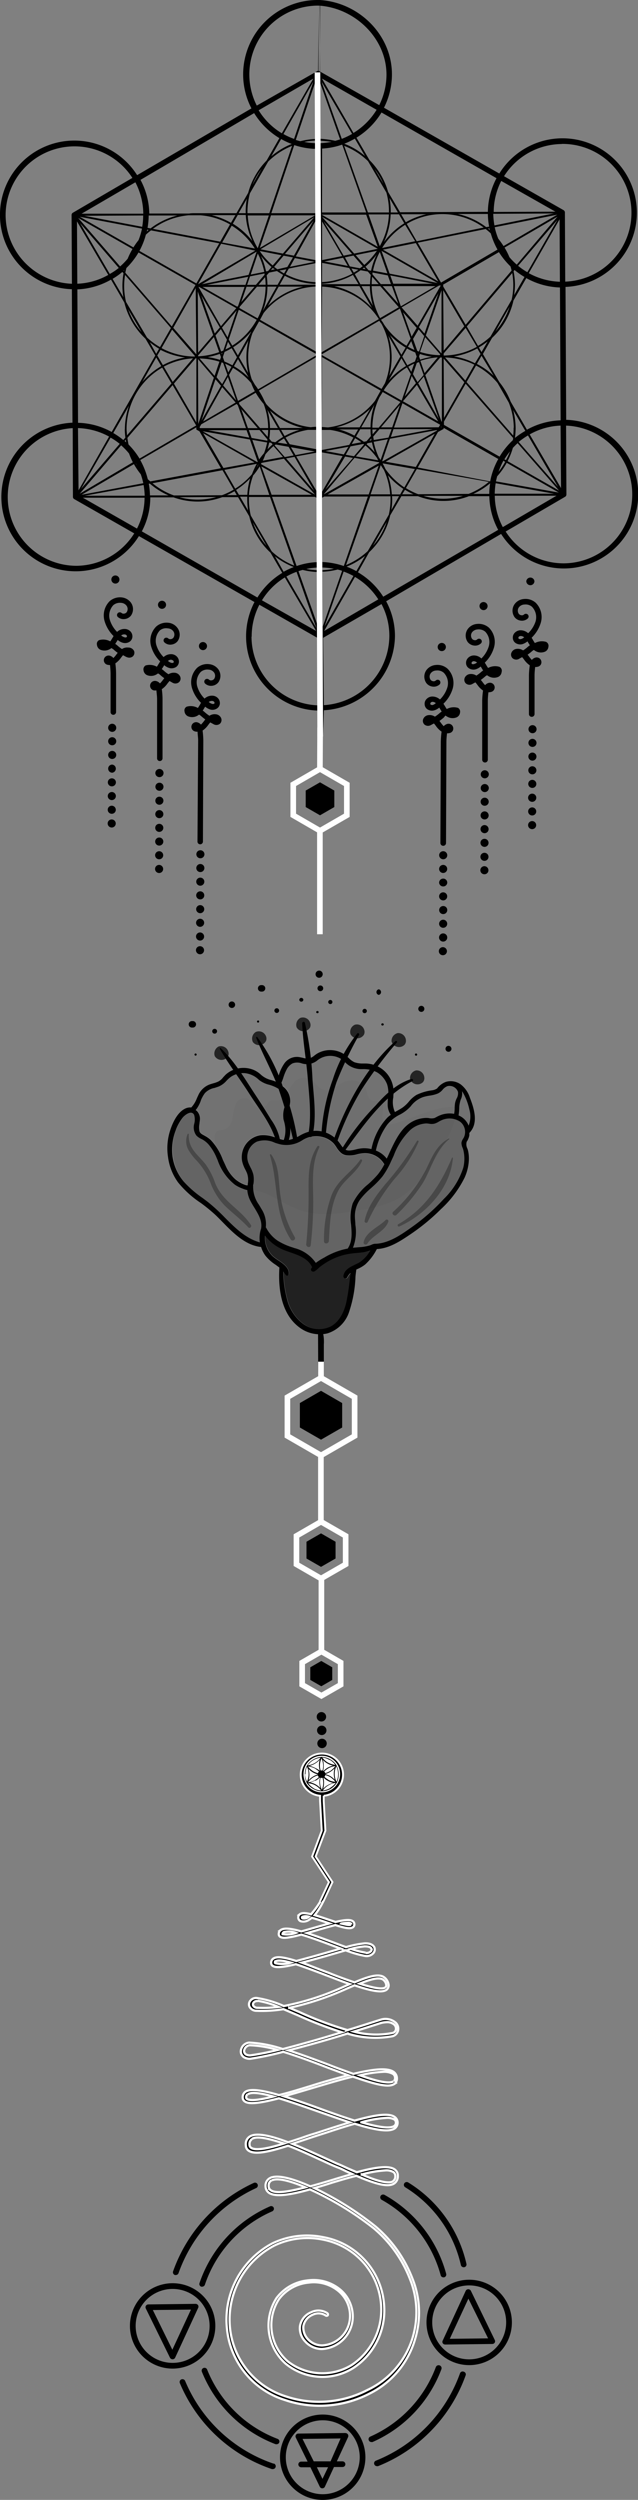 <svg xmlns="http://www.w3.org/2000/svg" viewBox="0 0 113.72 445.58"><rect x="0" y="0" width="113.72" height="445.58" fill="#808080" stroke="none"/><defs><style>.cls-1,.cls-12,.cls-2,.cls-3,.cls-4{stroke:#fff;stroke-miterlimit:10;}.cls-1{stroke-width:0.34px;}.cls-2{fill:#fff;stroke-width:0.25px;}.cls-3{stroke-width:0.4px;}.cls-12,.cls-5{fill:none;}.cls-5{opacity:0;}.cls-6{opacity:0.11;}.cls-7{opacity:0.03;}.cls-8{opacity:0.22;}.cls-9{opacity:0.74;}.cls-10{opacity:0.72;}.cls-11{opacity:0.28;}</style></defs><g id="Layer_2" data-name="Layer 2"><g id="Layer_11" data-name="Layer 11"><path d="M48.78,439.13A26.28,26.28,0,0,1,33,424.38a.52.52,0,0,0-.67-.28.51.51,0,0,0-.27.67,27.31,27.31,0,0,0,16.4,15.32.47.47,0,0,0,.17,0,.51.51,0,0,0,.15-1Z"/><path d="M82.66,422.73A.5.5,0,0,0,82,423a26.32,26.32,0,0,1-15,15.59.5.5,0,0,0-.28.66.51.51,0,0,0,.48.32.58.58,0,0,0,.18,0A27.31,27.31,0,0,0,83,423.38.5.5,0,0,0,82.66,422.73Z"/><path d="M31.17,405.5a.5.5,0,0,0,.21,0,.51.51,0,0,0,.44-.33A26.41,26.41,0,0,1,45.66,390a.51.51,0,0,0,.25-.67.5.5,0,0,0-.67-.25,27.44,27.44,0,0,0-14.38,15.74A.52.52,0,0,0,31.17,405.5Z"/><path d="M49.49,434.71a21.94,21.94,0,0,1-12.57-12.36.5.5,0,0,0-.65-.28.51.51,0,0,0-.29.66,23,23,0,0,0,13.15,12.93.58.58,0,0,0,.19,0,.49.49,0,0,0,.46-.33A.5.5,0,0,0,49.49,434.71Z"/><path d="M78.68,422.28a.51.51,0,1,0-1-.35A22,22,0,0,1,66,434.3a.5.5,0,0,0-.26.67.49.49,0,0,0,.47.3.43.43,0,0,0,.19,0A23,23,0,0,0,78.68,422.28Z"/><path d="M78.55,405.54a.49.49,0,0,0,.43.37.41.41,0,0,0,.19,0,.51.51,0,0,0,.36-.62,23,23,0,0,0-11-14.08.52.52,0,0,0-.69.2.51.51,0,0,0,.2.69A22,22,0,0,1,78.55,405.54Z"/><path d="M48.17,393.24a23,23,0,0,0-12.61,13.7.5.5,0,0,0,.32.64.45.45,0,0,0,.16,0,.53.53,0,0,0,.48-.35,21.9,21.9,0,0,1,12-13.08.51.51,0,0,0,.26-.67A.5.5,0,0,0,48.17,393.24Z"/><path d="M38.38,414.48a7.61,7.61,0,1,0-7.52,7.7A7.62,7.62,0,0,0,38.38,414.48Zm-7.53,6.68a6.59,6.59,0,1,1,6.51-6.67A6.58,6.58,0,0,1,30.85,421.16Z"/><path d="M34.83,410.64l-8.4.1A.5.5,0,0,0,26,411a.5.5,0,0,0,0,.49l4.3,8.75a.53.53,0,0,0,.46.28.51.51,0,0,0,.46-.29l4.09-8.85a.5.5,0,0,0,0-.49A.54.54,0,0,0,34.83,410.64Zm-4.11,8.18-3.48-7.08,6.8-.08Z"/><path d="M83.54,406.34a7.61,7.61,0,1,0,7.7,7.51A7.61,7.61,0,0,0,83.54,406.34Zm.17,14.19a6.59,6.59,0,1,1,6.51-6.67A6.6,6.6,0,0,1,83.71,420.53Z"/><path d="M83.93,408.31a.53.53,0,0,0-.47-.28.51.51,0,0,0-.45.29l-4.09,8.85a.48.48,0,0,0,0,.49.52.52,0,0,0,.43.23l8.4-.1a.5.5,0,0,0,.43-.24.5.5,0,0,0,0-.49Zm-3.76,8.56,3.32-7.16L87,416.79Z"/><path d="M57.44,430.37a7.61,7.61,0,1,0,7.69,7.52A7.62,7.62,0,0,0,57.44,430.37Zm.17,14.2a6.59,6.59,0,1,1,6.51-6.67A6.6,6.6,0,0,1,57.61,444.57Z"/><path d="M61.58,433.66l-8.4.1a.5.5,0,0,0-.45.73l2.1,4.27-1.15,0a.5.5,0,0,0-.5.51.52.52,0,0,0,.52.5l1.63,0L57,443.24a.5.5,0,0,0,.46.28.51.51,0,0,0,.45-.29l1.62-3.51,1.53,0a.5.5,0,0,0,.5-.51.52.52,0,0,0-.52-.5h-1l2-4.32a.51.51,0,0,0-.47-.72Zm-4.1,8.18-1-2.08,2,0Zm1.44-3.13-3,0-2-4,6.79-.08Z"/><path class="cls-1" d="M57.64,338.93l1.62-3.47-3-4.56L58,326.29l-.3-5.28v-.93a3.77,3.77,0,1,0-.65,0V321l.3,5.3-1.72,4.61,3,4.56-1.61,3.45"/><path class="cls-2" d="M54.22,316.26a3.14,3.14,0,1,1,3.18,3.09,3.13,3.13,0,0,1-3.18-3.09v0"/><circle cx="57.4" cy="310.75" r="0.84"/><path class="cls-3" d="M57.12,338.89a15.32,15.32,0,0,1-1.68,2.31c-1-.25-1.64-.29-2,0a.65.65,0,0,0-.27.56.71.71,0,0,0,.37.65,1.76,1.76,0,0,0,1.64-.3,4,4,0,0,0,.39-.29c.82.22,1.76.54,2.56.8l.62.21-2.76.78c-.73.21-1.54.45-2.29.65-1.8-.52-3.06-.67-3.65-.25a.84.84,0,0,0-.36.73.55.55,0,0,0,.24.46c.48.37,1.77.15,3.77-.38,1.73.51,3.82,1.29,5.57,1.95l1.47.54-2.72.79c-1.63.47-3.55,1-5.21,1.43-2.09-.65-3.45-.88-4.09-.43a.85.85,0,0,0-.38.83.58.58,0,0,0,.24.45c.55.41,2,.24,4.15-.28,1.66.54,3.64,1.29,5.5,2,1.43.54,2.84,1.11,4.14,1.54l-.79.34a47.43,47.43,0,0,1-11,3.58,18.65,18.65,0,0,0-4.74-1.42,1.27,1.27,0,0,0-1.25.51,1,1,0,0,0-.1,1.06,1.38,1.38,0,0,0,1.24.69,24,24,0,0,0,4.79-.29l2.63,1.12a70.64,70.64,0,0,0,7.79,3c-3.22,1-7.11,2.12-10.53,3a22.33,22.33,0,0,0-6-1.15h0a1.64,1.64,0,0,0-1.45,1.29,1.22,1.22,0,0,0,.8,1.44,1.76,1.76,0,0,0,1,.12,53.57,53.57,0,0,0,5.73-1.22c2.59.79,5.45,1.86,8.07,2.88l3.53,1.3c-2.13.55-4.47,1.2-6.77,1.94-1.87.56-3.84,1.19-5.6,1.6-2.86-.83-5.09-1.21-6-.57a1.17,1.17,0,0,0-.46,1,.85.85,0,0,0,.37.7c.81.6,3.08.22,6.08-.56,2.15.64,4.61,1.51,7,2.35,2,.69,3.9,1.37,5.66,1.94-1.35.41-2.79.87-4.31,1.36-.82.27-1.61.54-2.29.74s-1.37.45-2.17.73l-2.23.73c-3.14-1.19-5.76-1.79-6.9-1a1.58,1.58,0,0,0-.65,1.51,1.14,1.14,0,0,0,.53,1c1.16.74,3.72.14,7-.91,2.31.86,4.62,2,6.31,2.75,1,.48,1.93.89,2.51,1.11s1,.44,1.64.75l1,.44c-1.15.32-2.38.69-3.62,1.07s-2.61.78-3.89,1.13c-3.06-1.36-5.77-2.12-7.1-1.51a1.5,1.5,0,0,0-.86,1.49,1.41,1.41,0,0,0,.57,1.14c1.16.85,4,.35,7.33-.58a55.15,55.15,0,0,1,11.38,6.93,22.28,22.28,0,0,1,6.44,9,15.72,15.72,0,0,1,.44,10.67A15.21,15.21,0,0,1,65.48,426a18.7,18.7,0,0,1-14.55,1.13A14.28,14.28,0,0,1,41,415a14.87,14.87,0,0,1,7.86-14.74,13.66,13.66,0,0,1,8.58-1.1,12.93,12.93,0,0,1,7.5,4.3,12.73,12.73,0,0,1,3,7.5,11.83,11.83,0,0,1-5.22,10.56,10,10,0,0,1-11.49-.68,8.57,8.57,0,0,1-1.5-11.06,7.49,7.49,0,0,1,5.33-2.94,6.88,6.88,0,0,1,5.39,1.61,5.76,5.76,0,0,1,1.9,5.07,5.25,5.25,0,0,1-4.91,4.53,3.47,3.47,0,0,1-2.56-1.12,3,3,0,0,1-.81-2.29,2.72,2.72,0,0,1,1.67-2.07,2.36,2.36,0,0,1,2.29.12.27.27,0,0,0,.37,0,.27.27,0,0,0-.06-.38,2.89,2.89,0,0,0-2.87-.17,3.22,3.22,0,0,0-2,2.5,3.39,3.39,0,0,0,.94,2.71,4,4,0,0,0,2.93,1.34h0a5.8,5.8,0,0,0,5.47-4.93,6.25,6.25,0,0,0-2.06-5.56A7.42,7.42,0,0,0,55,406.45a8,8,0,0,0-5.71,3.16,9.12,9.12,0,0,0,1.6,11.67,10.33,10.33,0,0,0,12.1.78,12.25,12.25,0,0,0,5.48-11,13.2,13.2,0,0,0-10.91-12.31,14.32,14.32,0,0,0-9,1.11,15.39,15.39,0,0,0-8.1,15.24,14.8,14.8,0,0,0,10.36,12.69,19.3,19.3,0,0,0,15-1.13,15.74,15.74,0,0,0,8.11-9.57,16.25,16.25,0,0,0-.44-11,23,23,0,0,0-6.61-9.28A55.84,55.84,0,0,0,56,390c1.06-.3,2.17-.63,3.29-1,1.4-.41,2.85-.86,4.23-1.19.93.41,1.88.79,2.85,1.11,1.9.64,3.17.73,3.87.27a1.5,1.5,0,0,0,.66-1.36,1.29,1.29,0,0,0-.55-1.14c-1.07-.78-3.64-.35-6.76.49L62,386.5c-.67-.31-1.25-.59-1.67-.75s-1.45-.65-2.48-1.12c-2-.91-3.92-1.79-5.77-2.51l1.64-.55,2.15-.72,2.28-.73c1.52-.51,3.32-1.09,5.07-1.59,3.38,1.05,6.07,1.58,7.14.83a1.26,1.26,0,0,0,.25-1.77,1.33,1.33,0,0,0-.27-.26c-1.07-.77-3.72-.31-7.14.65-2-.63-4.29-1.43-6.42-2.22s-4.29-1.51-6.18-2.11c1.47-.41,3.08-.89,4.76-1.39,2.52-.75,5.17-1.55,7.53-2.13,3.89,1.36,6.35,2,7.38,1.32a1.18,1.18,0,0,0,.47-1,1.42,1.42,0,0,0-.57-1.14c-1.1-.81-3.83-.47-7.19.34-1.37-.49-2.83-1-4.27-1.58-2.4-.9-4.94-1.86-7.32-2.61,3.51-.91,7.4-2,10.53-3a16.89,16.89,0,0,0,8,.48,1.37,1.37,0,0,0,1-.92,1.48,1.48,0,0,0-.38-1.48,2.76,2.76,0,0,0-2.79-.51h0c-.07,0-2.48.81-5.81,1.82a63,63,0,0,1-8.53-3.2l-1.85-.78a51.21,51.21,0,0,0,10.29-3.44l1.35-.57c2.69.92,4.85,1.41,5.68.8a1,1,0,0,0,.38-.92h0a2,2,0,0,0-.94-1.4c-1-.55-2.79,0-5.13,1-1.53-.52-3.18-1.11-4.71-1.74-1.83-.66-3.38-1.32-4.72-1.78,1.28-.32,2.75-.74,4.41-1.2,1.15-.34,2.38-.69,3.44-1a19.73,19.73,0,0,0,3.45,1,1.57,1.57,0,0,0,1.56-.59,1,1,0,0,0,.07-1c-.16-.26-.58-.69-1.71-.64a18.57,18.57,0,0,0-3.3.67c-.69-.25-1.43-.52-2.18-.81-1.83-.68-3.46-1.27-4.8-1.7l1.51-.43c1.15-.34,2.43-.71,3.57-1,1.62.52,2.68.74,3.14.38a.63.63,0,0,0,.24-.56.66.66,0,0,0-.28-.5c-.47-.34-1.51-.23-3.08.13l-1.42-.47c-.87-.3-1.65-.55-2.3-.74a12.51,12.51,0,0,0,1.57-2.54m4.89,4.22c-.21.17-.9,0-1.71-.18a6.22,6.22,0,0,1,1.14-.13,1,1,0,0,1,.59.12.15.15,0,0,1,.06.09v.1m2.54,5a16.1,16.1,0,0,1-2.63-.67,14.43,14.43,0,0,1,2.43-.45h.13c.54,0,.94.12,1.08.36a.43.43,0,0,1,0,.45,1.09,1.09,0,0,1-1,.36m3.51,6.16c-.59.43-2.41,0-4.6-.68,1.88-.75,3.34-1.19,4.12-.78a1.39,1.39,0,0,1,.65,1,.45.45,0,0,1-.17.44m1.25,8.14a15.28,15.28,0,0,1-6.89-.26c2.8-.86,4.78-1.51,5-1.57a5.28,5.28,0,0,1,.89-.11,1.85,1.85,0,0,1,1.38.47,1,1,0,0,1,.24.93.78.78,0,0,1-.61.54m.2,8.6c-.77.54-3.14-.05-6-1.07a21.35,21.35,0,0,1,4.13-.62,3.15,3.15,0,0,1,1.8.38.86.86,0,0,1,.35.74.61.61,0,0,1-.24.54m.1,8c-.82.56-3.08.15-5.87-.66a19.87,19.87,0,0,1,4.46-.79,2.59,2.59,0,0,1,1.42.28.69.69,0,0,1,.28.56.72.72,0,0,1-.29.61m-.2,9.85c-.93.6-3.44-.26-5.6-1.21a19.88,19.88,0,0,1,4.19-.73,2.54,2.54,0,0,1,1.46.3.82.82,0,0,1,.33.69,1,1,0,0,1-.39.93m-21.61-.15c1-.5,3.33.1,6,1.25-2.85.74-5.32,1.21-6.23.5a.89.89,0,0,1-.35-.76,1,1,0,0,1,.55-1m-3.53-7.36c.93-.64,3.23,0,5.75.81-2.48.77-5,1.36-5.88.77a.62.62,0,0,1-.29-.55,1.06,1.06,0,0,1,.41-1m-.72-8c.65-.47,2.4-.2,4.6.4-2.29.58-4.17.85-4.74.44a.33.33,0,0,1-.15-.3.6.6,0,0,1,.25-.54m.37-8.74a19.26,19.26,0,0,1,5,.85,46.09,46.09,0,0,1-4.79.95,1.36,1.36,0,0,1-.69-.08.71.71,0,0,1-.49-.84,1.13,1.13,0,0,1,1-.88h0m1.41-7.92a15.75,15.75,0,0,1,3.74,1.1,21.47,21.47,0,0,1-3.76.15.86.86,0,0,1-.78-.38.53.53,0,0,1,.05-.53.75.75,0,0,1,.75-.28m3.2-7.1c.38-.27,1.39-.13,2.72.24a5.09,5.09,0,0,1-2.79.09.11.11,0,0,1-.06-.1.29.29,0,0,1,.13-.3m1.32-5.09a3.56,3.56,0,0,1,2.3.1,4.74,4.74,0,0,1-2.39.23h0a.33.33,0,0,1,.14-.3m3.41-2.81a1.78,1.78,0,0,1,1.14,0h0a1.3,1.3,0,0,1-1.14.29.17.17,0,0,1-.09-.18v-.13"/><path d="M60,314.66h0a3.25,3.25,0,0,0-1.16-1.08,3.37,3.37,0,0,0-1.52-.43h0a3.36,3.36,0,0,0-1.5.48,3.3,3.3,0,0,0-1.13,1.1h0a3.39,3.39,0,0,0-.35,1.56,3.52,3.52,0,0,0,.33,1.49h0a3.4,3.4,0,0,0,1.16,1.07,3.22,3.22,0,0,0,1.52.43h0a3.31,3.31,0,0,0,1.54-.41,3.43,3.43,0,0,0,1.14-1.1h0a3.43,3.43,0,0,0-.05-3.08Zm-1.24-1a3.13,3.13,0,0,1,1,.91,3.57,3.57,0,0,1-1.32-.41,3.22,3.22,0,0,1-1-.91A3.19,3.19,0,0,1,58.75,313.71ZM58,316.19a3.18,3.18,0,0,0,.83-.35,3.76,3.76,0,0,0,.82-.67,3.08,3.08,0,0,0-.15,1,3.39,3.39,0,0,0,.17,1.05,3.55,3.55,0,0,0-.83-.66,3.48,3.48,0,0,0-.83-.32Zm.76-.47a3.8,3.8,0,0,1-.78.33.73.73,0,0,0-.19-.3,3.81,3.81,0,0,1,.67-.53,3.22,3.22,0,0,1,1.31-.43A3.72,3.72,0,0,1,58.78,315.72Zm-1.23-2.07a2.89,2.89,0,0,0,.84.68,3,3,0,0,0,1,.37,3.92,3.92,0,0,0-1,.39,3.49,3.49,0,0,0-.7.57h-.08a3,3,0,0,0,.11-.89A3.55,3.55,0,0,0,57.55,313.65Zm.1,3.23h.08a3.06,3.06,0,0,0,.71.53,3.26,3.26,0,0,0,1,.37,3.55,3.55,0,0,0-1,.4,2.81,2.81,0,0,0-.82.68,3.82,3.82,0,0,0,.15-1.06A3.2,3.2,0,0,0,57.65,316.88Zm-.34-3.5a3.28,3.28,0,0,1,.31,1.34,3,3,0,0,1-.11.85h-.34a3.07,3.07,0,0,1-.13-.85A3.32,3.32,0,0,1,57.31,313.38Zm-.66,2.91a3.35,3.35,0,0,0-.8.35,3,3,0,0,0-.83.7,3.89,3.89,0,0,0,.15-1.07,3.13,3.13,0,0,0-.18-1,3.82,3.82,0,0,0,.84.66,3.41,3.41,0,0,0,.82.32Zm-.73.47a3.53,3.53,0,0,1,.75-.32.71.71,0,0,0,.19.31,2.93,2.93,0,0,1-.65.51,3.17,3.17,0,0,1-1.3.43,3.58,3.58,0,0,1,1-.93Zm.36.63a3.64,3.64,0,0,0,.7-.54h.08a3.15,3.15,0,0,0-.11.87,3.79,3.79,0,0,0,.18,1,3.82,3.82,0,0,0-.84-.66,3.9,3.9,0,0,0-1-.38,3.1,3.1,0,0,0,.92-.34Zm.75-1.77h0a4,4,0,0,0-.84-.5,4,4,0,0,0-1-.37A3.91,3.91,0,0,0,57,313.66a3.3,3.3,0,0,0,0,1.92Zm-1.17-1.88a3.19,3.19,0,0,1,1.3-.44,3.32,3.32,0,0,1-2.3,1.37,3.23,3.23,0,0,1,1-.93Zm.33,1.5a4.83,4.83,0,0,1,.68.51.81.81,0,0,0-.18.31,3.26,3.26,0,0,1-.78-.31,3.4,3.4,0,0,1-1-.9A3.32,3.32,0,0,1,56.19,315.24Zm-1.72,1a3.11,3.11,0,0,1,.27-1.35,3.29,3.29,0,0,1,0,2.68,3.25,3.25,0,0,1-.35-1.33Zm1.48,2.5a3.29,3.29,0,0,1-1-.9,3,3,0,0,1,1.32.41,3.29,3.29,0,0,1,1,.9,3.12,3.12,0,0,1-1.36-.41Zm1.46.32a3.18,3.18,0,0,1-.35-1.35,2.83,2.83,0,0,1,.09-.82h.37a3.49,3.49,0,0,1-.14,2.17Zm1.45-.35a3.52,3.52,0,0,1-1.3.44,3.1,3.1,0,0,1,1-.93,3,3,0,0,1,1.3-.44,3.39,3.39,0,0,1-1.06.93Zm-.35-1.51a4.09,4.09,0,0,1-.66-.5.63.63,0,0,0,.15-.32,3.61,3.61,0,0,1,.79.31,3.56,3.56,0,0,1,1,.9A3.16,3.16,0,0,1,58.51,317.24Zm1.45.31a3.25,3.25,0,0,1,0-2.68A3.29,3.29,0,0,1,60,317.55Z"/><path d="M82.15,403.72a.51.51,0,0,0,.42.39.41.41,0,0,0,.19,0,.5.5,0,0,0,.38-.6A23,23,0,0,0,72.76,389a.51.51,0,0,0-.7.17.5.5,0,0,0,.17.69A22,22,0,0,1,82.15,403.72Z"/><path d="M57.07,0l-.53,0a13.28,13.28,0,0,0-13.2,13.32,13.14,13.14,0,0,0,1.48,6L24.44,31.22A13.25,13.25,0,1,0,12.81,51.55l.11,23.79A13.25,13.25,0,1,0,24.76,95.55l20.6,11.76a13.24,13.24,0,0,0,11.35,19.35l-.11,4.47m1,0,.13-4.53a13.44,13.44,0,0,0,12.67-13.26,13.11,13.11,0,0,0-1.57-6.17l20.49-12a13.25,13.25,0,1,0,11.6-20.34l-.12-23.69A13.25,13.25,0,1,0,89,30.93L68.44,19.2a13.21,13.21,0,0,0,1.42-6C69.83,6.17,63.94.43,57,0m43.13,25.65a12.28,12.28,0,0,1,.62,24.55l-.06-12.33a.5.5,0,0,0-.25-.42L89.84,31.41A12.27,12.27,0,0,1,100.15,25.67ZM74.54,88.09A13.06,13.06,0,0,1,72.35,87l1.94-3.39,12.84,2.28a12.63,12.63,0,0,1-3.61,2.14Zm8,.29a12.46,12.46,0,0,1-7.09,0Zm-12.7.06h1.29L69.76,90.9A13.84,13.84,0,0,0,69.91,89C69.91,88.78,69.89,88.61,69.88,88.44Zm0-.32a12.91,12.91,0,0,0-.7-3.42,12.49,12.49,0,0,0,2.75,2.43l-.56,1Zm-4.28,10.1a12.88,12.88,0,0,1-3.88,2.49L66,88.46l3.61,0c0,.18,0,.35,0,.52a12.64,12.64,0,0,1-.31,2.77ZM68.93,93a12.5,12.5,0,0,1-2.44,4.27Zm-18.16,9.92,5.58,9.54L46.69,107A12.37,12.37,0,0,1,50.77,102.92Zm-.21-1L49,99.15a12.85,12.85,0,0,0,3.36,1.92A14.06,14.06,0,0,0,50.56,101.91Zm.49.84a12.36,12.36,0,0,1,1.81-.84l3.52,10Zm-2.61-4.47-3.74-6.4a12.26,12.26,0,0,1-.33-2.8c0-.17,0-.34,0-.51l3.76,0,4.32,12.24A12.84,12.84,0,0,1,48.44,98.28Zm-.93-1a12.63,12.63,0,0,1-2.43-4.17ZM44.22,91l-1.44-2.47h1.29c0,.17,0,.34,0,.52A14,14,0,0,0,44.22,91Zm-.14-2.8H42.59l-.51-.87a13.49,13.49,0,0,0,2.51-2.07A12.93,12.93,0,0,0,44.08,88.24ZM31,88.31a12.68,12.68,0,0,1-3.82-2.18l12.48-2.32,2,3.46a13,13,0,0,1-2.1,1Zm7.56.28a12.17,12.17,0,0,1-3.26.46A12.58,12.58,0,0,1,32,88.63ZM43.8,38H42.53L44,35.43a12.56,12.56,0,0,0-.21,2.31C43.79,37.83,43.8,37.91,43.8,38Zm0,.32A13,13,0,0,0,45,43a12.77,12.77,0,0,0-3.5-3.13l.89-1.56Zm4-9.52A12.74,12.74,0,0,1,52.06,26L48,38l-3.89,0c0-.09,0-.17,0-.26a13.09,13.09,0,0,1,.43-3.27ZM45,32.94a13.11,13.11,0,0,1,1.61-2.82ZM65.6,28.73l3.27,5.59a12.35,12.35,0,0,1,.46,3.3c0,.08,0,.17,0,.25l-3.75,0L61.35,26A12.61,12.61,0,0,1,65.6,28.73Zm-4.23-3.11a14.17,14.17,0,0,0,1.88-.91l1.81,3.1A12.74,12.74,0,0,0,61.37,25.62Zm5.39,4.46a12.57,12.57,0,0,1,1.58,2.7Zm2.66,5.2,1.51,2.59H69.65c0-.08,0-.17,0-.26A12.87,12.87,0,0,0,69.42,35.28Zm.21,2.92h1.49l.94,1.6a12.93,12.93,0,0,0-3.63,3.36A12.87,12.87,0,0,0,69.63,38.2ZM91.54,48.33l.18-.2a13.69,13.69,0,0,0,1.77,1.24l-1.85,3.24a13.17,13.17,0,0,0,.15-1.9A13.34,13.34,0,0,0,91.54,48.33Zm.81-.95,7-8.18L94,48.52A11.6,11.6,0,0,1,92.35,47.38Zm-.24-.21a11.75,11.75,0,0,1-1.31-1.33,12.49,12.49,0,0,0-.87-1.71l9.43-5.5Zm-.63.74,0,0s0,0,0,0ZM87.42,60a12.79,12.79,0,0,1-2.22,1.65l-2-3.46,8.1-9.53a12.6,12.6,0,0,1,.19,2.05,12.25,12.25,0,0,1-.29,2.72Zm3.41-5.33a12.58,12.58,0,0,1-2.51,4.4Zm1,23.37L91.79,78a13.79,13.79,0,0,0,.12-1.72,13.33,13.33,0,0,0-.43-3.18l2.16,3.7A13.4,13.4,0,0,0,91.86,78Zm2.27-.44,5.35,9.17-7-8A13.44,13.44,0,0,1,94.13,77.6Zm-2.55-1.36a10.76,10.76,0,0,1-.07,1.4L83.16,68.1l1.69-2.95a12.89,12.89,0,0,1,3.84,3.12l2,3.49A12.36,12.36,0,0,1,91.58,76.24ZM89.9,81.88a11.65,11.65,0,0,1,1-1.41A12.14,12.14,0,0,1,90.19,82Zm.14.45a12.48,12.48,0,0,1-1.18,1.78,13.26,13.26,0,0,1,.87-2Zm-1-.94-9.91-5.66v-.59L83,68.39l8.46,9.67c0,.14,0,.28-.07.42A13.43,13.43,0,0,0,89.05,81.39ZM79.33,63.71A12.69,12.69,0,0,1,84.55,65l-1.61,2.83Zm3.44,4.43-3.63,6.35-.06-10.57ZM80.9,63.53a12.71,12.71,0,0,0,4.18-1.43l.58,1-1,1.65A12.65,12.65,0,0,0,80.9,63.53Zm-1.82-.16V63L83,58.45l2,3.37A12.52,12.52,0,0,1,79.08,63.37Zm0-.86L79,51.72l3.76,6.43ZM79,51.07v-.3a0,0,0,0,0,0,0s0,0,0,0v0s0,0,0,0l0,0h0l-.07,0,10-5.83A13.6,13.6,0,0,0,91,47.49c.07.24.14.49.19.74L83,57.89Zm6,13.8.83-1.46L88,67A12.87,12.87,0,0,0,85,64.87Zm.35-2.94a14,14,0,0,0,1.57-1.07l-1.09,1.9Zm4.4-18.07a13.33,13.33,0,0,0-.93-1.3,12,12,0,0,1-.64-2.06l11.16-2.24Zm-1.62-3.68a13,13,0,0,1-.21-2.07l10.78-.06Zm.54,4.31L78.61,50.37l-4.15-7.11,12.11-2.44c.31.25.62.51.91.78A13.56,13.56,0,0,0,88.68,44.49ZM75.81,66.86l2.66-3.14.29,0,0,11.35-.06.12Zm2.89,9.29h-.14l.07-.12ZM44.24,66.5,42.6,63.68l1.68-3a12.82,12.82,0,0,0-.36,3.06A12.55,12.55,0,0,0,44.24,66.5Zm.31,11.84,1.4,4-.13,0-9.71-5.48Zm-7.48-1.66,6.88,0L44.43,78Zm9,6.13,0,0c-.11.18-.22.38-.34.56C45.81,83.19,45.91,83,46,82.81Zm-.7-.39-5.54,1-3.62-6.2Zm.4.25a13.36,13.36,0,0,0-.85,1.84,12.65,12.65,0,0,1-3,2.59L40,83.75Zm-.57,2a12.94,12.94,0,0,0,1.09-1.54L48,88.22l-3.63,0A12.4,12.4,0,0,1,45.15,84.68Zm1.24-2.46h0l.09-.14S46.42,82.17,46.39,82.22Zm-.23-.28-1.24-3.53,2.65.47a13,13,0,0,1-.55,1.9A13.91,13.91,0,0,0,46.16,81.94Zm1.14-1a13.41,13.41,0,0,1,1.4-1.42l1.69,1.94-3.6.67A11.51,11.51,0,0,0,47.3,81Zm1-2,.24.28a12.6,12.6,0,0,0-.91.88c.12-.4.22-.81.3-1.22ZM48,78.21a13.65,13.65,0,0,0,.13-1.58h1.61l.72,1.25a13.12,13.12,0,0,0-1.39.95l-.64-.12Zm-.28-.32-1.08-1.25h1.16A10.52,10.52,0,0,1,47.71,77.89Zm-.06.42a2.17,2.17,0,0,1,0,.25l-2.82-.5-.49-1.41h1.9Zm-3.47-2L43,72.92l2.94,3.4Zm-.34,0-8.19,0-.09-.15.3-.53L42.19,72l.21.25ZM50.43,45.2l-4-.77L56,38.73Zm5.47-5.88-3.51,6.25-1.6-.3Zm-7.29,8a12.67,12.67,0,0,1-2.32-2.58l3.89.75Zm0,.45L49,48l-.71.15ZM36,50.66l9.75-5.81L44.31,49Zm8.24-1.33-.49,1.45-6.89,0Zm-4.87,9.33,1.09,1.89-.65,1.94-.4.16-1-2.86Zm-1.1.78-2.4-6.8,3.32,5.72Zm1.51,5.25.75,2.11-.93,1.66-1-1.22.9-2.67Zm-.23-.43,0-.11.05.15Zm0-1.11-.07-.2a.76.76,0,0,0,.16-.06Zm-.16.5-.17.5a13.39,13.39,0,0,0-2.21-.5,13.08,13.08,0,0,0,2.17-.58Zm-.28.81L38.25,67l-2.68-3.11A12.79,12.79,0,0,1,39.09,64.46Zm-.71,3.14,1,1.16L35.9,75ZM39.61,69,42,71.75l-5.8,3.38Zm.16-.3.85-1.51,1.48,4.2Zm.36-3.87a10.73,10.73,0,0,1,1.13.55l-.57,1ZM40,64.44l-.28-.79.31-.93a11.74,11.74,0,0,0,1.27-.66l.94,1.62-.81,1.44A12.47,12.47,0,0,0,40,64.44Zm.18-2.15.46-1.37.5.86C40.82,62,40.5,62.13,40.17,62.29Zm.38-2.15-1-1.74,2.63-3.07Zm-1.18-2-4-7h.11l6.63,3.79Zm6.57-12.94a12.53,12.53,0,0,1,1.16,3.26l-2.42.48Zm.35-1,2-5.82,7.87,0Zm-.36.05a12.57,12.57,0,0,1-1.78-5.85l3.76,0Zm-.44.42L35.3,50.67l4.12-7.23Zm-5.9-1.45,1.7-3a12.68,12.68,0,0,1,4.13,4.08ZM38,59.72l-2.69,3.14-.06-10.92Zm.12.35.95,2.69a12.63,12.63,0,0,1-3.76.75v-.15Zm0,7.25-2.78,8.25L35.29,64Zm2.7-.49.71-1.26a12.54,12.54,0,0,1,3.24,2.7,12.72,12.72,0,0,0,.65,1.46l-3,1.73Zm.87-1.55L42.42,64l1.9,3.28A13.13,13.13,0,0,0,41.7,65.28Zm.71-1.93-.84-1.46a13.25,13.25,0,0,0,3.21-2.81.85.85,0,0,0-.06.17Zm-1-1.74-.63-1.09,1.79-5.31L45.76,57A12.65,12.65,0,0,1,41.4,61.61Zm1.05-7.1-.15.17-6.2-3.54,7.49,0Zm1.49-3.4h1.43L43,53.85Zm.11-.33.51-1.52,2.59-.52a2,2,0,0,0,0,.24l-1.54,1.79Zm3.2-1.38a12.26,12.26,0,0,1,.1,1.36H46.08Zm-.74-3.81a13,13,0,0,0,1.89,2l-.61.72-.37.07A13,13,0,0,0,46.51,45.59Zm1.45,3,1.4-.28c.36.24.73.48,1.11.69l-1,1.76H47.67a13.28,13.28,0,0,0-.14-1.68Zm1.84-.37L51.05,48l-.42.75ZM49.44,48l-.58-.43,1.69-2,1.67.31-1,1.71Zm3.11-2,3.55.67-4.42.89Zm.17-.3,4-7.18.27.46v7.51h-.07Zm4.09-7.7s-.07,0-.1,0l-8.35,0,4.09-12.14a13.1,13.1,0,0,0,4.22.68l.37,0,0,11.43Zm8.88,10.17-.55-.63a13.41,13.41,0,0,0,2-2.18,12.52,12.52,0,0,0-1,2.9Zm.43.41a.17.17,0,0,1,0,.07L66,48.5Zm6.43,13.53a11.56,11.56,0,0,0,1.46.71l.26.73-.31.89a14.11,14.11,0,0,0-1.35.67l-.9-1.55Zm-1,1.13-2.06-3.54a13,13,0,0,0,2.81,2.25Zm2.93.8.06.2-.15.06Zm0-1.07.06,0,0,.07Zm.21,1.57.82,2.31-1.08,1.27-.83-1.44.69-2Zm0-1,.15-.45a13.18,13.18,0,0,0,2.15.51,12.37,12.37,0,0,0-2.1.51Zm0-.87-.31-.11-.76-2.14,1-1.7,1,1.19ZM73.37,60l-1.53-4.34,2.43,2.78Zm.5,2.38a11.41,11.41,0,0,1-1.16-.58l.59-1Zm-.05,2.46-.51,1.44-.53-.92A11.2,11.2,0,0,1,73.82,64.81ZM73.39,67l.75,1.29-2,2.39Zm.92,1.59,3.8,6.52-6.29-3.59Zm.23-.27,1-1.21,2.68,7.57Zm.39-4a12.64,12.64,0,0,1,3.1-.63L75.68,66.5Zm-.05-1.64.9-2.59,2.69,3.08-.12.14A12.52,12.52,0,0,1,74.88,62.73Zm.78-3.22-1-1.14,3.5-6.07Zm-1.22-1.4-2.86-3.27,6.69-3.9h.3Zm-5-9.29L68,44.71l10,5.73Zm7.72,1.8-7.07,0-.53-1.48ZM68.26,44.5l5.86-1.18,4,6.84Zm-.15-.3a12.67,12.67,0,0,1,4.11-4.13L74,43Zm-.42-.32-2-5.66,3.63,0A12.57,12.57,0,0,1,67.69,43.88Zm0,1,1.36,3.85-2.56-.49A12.46,12.46,0,0,1,67.7,44.9ZM65.17,48l-.55-.11.28-.21Zm-1.78-2.53,3.79-.76a13.12,13.12,0,0,1-2.25,2.51Zm2.94,3.85,1.17,1.33H66.25A11.9,11.9,0,0,1,66.33,49.33Zm.06-.42c0-.11,0-.22,0-.33l2.74.52.55,1.55h-1.8ZM69.85,51,71,54.14,68.21,51Zm.34,0,7.43,0-6.17,3.6Zm3,9.36-.73,1.27a12.91,12.91,0,0,1-4-3.79l-.2-.35,0,0L67.91,57l3.37-2Zm-1.82,3.17-2,3.45a13.2,13.2,0,0,0,.44-3.35,13,13,0,0,0-.59-3.77Zm.19.32.81,1.39a12.9,12.9,0,0,0-3.12,2.62Zm1,1.67.67,1.16-1.64,4.72-3.18-1.81.09-.18A12.68,12.68,0,0,1,72.5,65.5Zm-1.18,6.14-3.88,4.57H66.37a12.74,12.74,0,0,1,1.3-5.48c.19-.28.37-.58.54-.88Zm-9.87,9.71,1.41.25L58,87.28ZM61.28,81,58,80.39l4.11-.76Zm.34.06.86-1.5,2.29-.43.12.09-1.79,2.1Zm5.18-.43a13.23,13.23,0,0,0-1.46-1.44L65.5,79l.8-.15A12,12,0,0,0,66.8,80.62Zm-.43-4.08h.79l-.74.86C66.4,77.12,66.38,76.83,66.37,76.54Zm-.53,2,.35-.41c0,.11,0,.23,0,.34Zm-.51.1-.48.09a14,14,0,0,0-1.39-.93l.75-1.3h1.84c0,.41,0,.82.07,1.21Zm-2.15-1a13,13,0,0,0-2.75-1.11l3.4,0Zm.12.45a13.26,13.26,0,0,1,1.11.73l-1.72.32Zm1.83,1.29a12.9,12.9,0,0,1,2.12,2.31c0,.12.11.23.17.35l-4-.7Zm1.48-.64,2.52-.47L67.84,82c-.1-.16-.21-.32-.32-.47A13.12,13.12,0,0,1,66.61,78.78Zm0-.32c0-.2-.07-.4-.09-.61l1.12-1.32h2.16L69.25,78Zm3.53-1.94,7.06,0-7.53,1.4Zm-.23-.32h-2l3.38-4Zm-3.81,0H64.39l2.35-4.07A12.73,12.73,0,0,0,66.05,76.22Zm-2,0-4.18,0A12.93,12.93,0,0,0,66,72.84ZM63,78l-.75,1.3-5,.93v-3.6h1.61A12.32,12.32,0,0,1,63,78ZM57,25.52l-.38,0a11.91,11.91,0,0,1-2.4-.22,11.92,11.92,0,0,1,2.4-.25l.38,0Zm.26,55.09,3.81.68-3.82,6.63Zm5.93,1,4.36.78.06.11-9.92,5.63h0ZM67.5,83l-1.78,5.13-7.32,0Zm.37-.1c.18.29.36.58.56.86a12.62,12.62,0,0,1,1.11,4.35l-3.48,0Zm.33-.3.09,0,5.66,1-1.88,3.28A13,13,0,0,1,68.7,83.6C68.55,83.26,68.38,82.93,68.2,82.61Zm.53-.3,8.78-5-3.39,5.94Zm-.5-.09-.11,0,1.37-4,8.39-1.56,0,.1Zm2-6,1.5-4.34,6.73,3.84h0l-.26.45ZM78.68,63,75.9,59.79l2.8-8.06,0,11.16ZM87,40.74l.24-.05c0,.11.06.22.08.34Zm-.35-.26a12.83,12.83,0,0,0-5.06-2.34l5.37,0a13,13,0,0,0,.23,2.26Zm-.43.08L74.28,43,72.5,39.9a12.49,12.49,0,0,1,13.72.66Zm-13.89-.94-.83-1.43,4.49,0A12.67,12.67,0,0,0,72.33,39.62Zm-5,4.37-10-5.73,7.94,0Zm0,.36-4.2.85-5.73-6.56Zm-4.57.92-1.51.3-3.54-6.08ZM62,47.4l-4.17-.8,3.32-.66Zm-.52-1.53L63,45.55l1.65,1.9-.49.37-1.81-.34Zm2.4,2.21c-.27.18-.54.35-.82.51l-.42-.74Zm.43.09,1.25.23.53.61a15.26,15.26,0,0,0-.13,1.66H64.24l-1-1.81C63.56,48.65,63.92,48.42,64.27,48.17Zm2,6.73A12.86,12.86,0,0,0,59.54,51l4.52,0ZM64.43,51h1.5a13.13,13.13,0,0,0,.54,3.51Zm1.82,0h1.53l3.3,3.77L67.75,56.7l-.12-.21A12.56,12.56,0,0,1,66.25,51ZM68,57.72a12.57,12.57,0,0,1,.61,10.6l-.6,1L57.32,63.26v-.09l10.29-6C67.72,57.35,67.84,57.53,68,57.72Zm-.15,11.91-1,1.8a12.61,12.61,0,0,1-8.35,4.75c-.37,0-.75-.06-1.13-.07l0-12.47ZM57,24.76l-.38,0a13.08,13.08,0,0,0-3.09.41c-.28-.07-.54-.14-.81-.23l3.82-11.35h.05l.42,1.2Zm-4.58,0a12.15,12.15,0,0,1-1.9-.87l5.35-9.38Zm-2.18-1a12.3,12.3,0,0,1-4.14-4.1L55.86,14ZM52,25.66a13,13,0,0,0-3.65,2.21l1.76-3.09A12.45,12.45,0,0,0,52,25.66ZM41.17,39.72a12.89,12.89,0,0,0-3.44-1.37l4.23,0ZM41,40l-1.75,3.08-12-2.29a12.6,12.6,0,0,1,6.37-2.42h2.1A12.52,12.52,0,0,1,41,40Zm-14.17.71-.53-.1a13.33,13.33,0,0,0,.2-2.2l5.12,0A13,13,0,0,0,26.84,40.71Zm-.35.27-.31.28c0-.11.06-.22.08-.33Zm.43.08,12.17,2.31L35,50.52l-10.15-5.8A13.06,13.06,0,0,0,26,41.83,10.92,10.92,0,0,1,26.92,41.06Zm-4,38.16a11.43,11.43,0,0,1-.2-1.17l8.06-9.41,4.2,7.2-10.1,5.9A13.4,13.4,0,0,0,22.9,79.22Zm1.57,3.83-.32-.52,0,0C24.29,82.68,24.38,82.86,24.47,83.05ZM24,82.23h0L24,82.12Zm-1.76-5.72A13.57,13.57,0,0,0,22.35,78l-.37.43a13.31,13.31,0,0,0-1.79-1.25L23,72.28A12.9,12.9,0,0,0,22.26,76.51Zm.23,2.33-.26-.24.19-.23C22.44,78.53,22.46,78.69,22.49,78.84Zm-1.14.28-6.87,8L19.71,78A11.7,11.7,0,0,1,21.35,79.12Zm7.58-13.61,1.66,2.83-7.94,9.27c0-.36-.06-.73-.07-1.1A12.64,12.64,0,0,1,28.93,65.51Zm-6.45-11.7A12.51,12.51,0,0,1,22.13,51a12.9,12.9,0,0,1,.16-2l8.18,9.46-1.95,3.41a12.63,12.63,0,0,1-2.33-1.72Zm2.77,5.39a12.62,12.62,0,0,1-2.39-4.09Zm9.17,4.67-3.61,4.21-1.6-2.73A12.61,12.61,0,0,1,34.42,63.87Zm-5.37,1.2-1-1.71.59-1A13.13,13.13,0,0,0,33,63.72,12.71,12.71,0,0,0,29.05,65.07Zm-.25-3,1.9-3.32,4.08,4.72-.07.08A12.57,12.57,0,0,1,28.8,62.05Zm1.84-3.88-8.28-9.58c.05-.28.12-.56.19-.84A13,13,0,0,0,24.69,45l10.16,5.8Zm-2.28,4-.5.88L26.7,61A13.4,13.4,0,0,0,28.36,62.16Zm.41,3.07a13,13,0,0,0-3.39,2.82l2.49-4.37ZM31,68.38l3.87-4.52H35L35,75.3Zm-.12-9.95,4-7.08L35,63.16Zm-5.52-18L15,38.46l10.52-.05A12.24,12.24,0,0,1,25.35,40.43Zm-.05.32a12,12,0,0,1-.62,2.06,13,13,0,0,0-.91,1.29l-9.56-5.46Zm-1.69,3.63a12.12,12.12,0,0,0-.86,1.73,12.57,12.57,0,0,1-1.35,1.38l-7.47-8.64Zm-1.49,3.77a.79.79,0,0,0,0,.13L22,48.22ZM22,53l-1.93-3.3a12.42,12.42,0,0,0,1.74-1.23l.21.25a12.46,12.46,0,0,0-.2,2.3A11.85,11.85,0,0,0,22,53Zm-2.42-4.14-5.31-9.1,6.9,8A11.09,11.09,0,0,1,19.57,48.83ZM19.3,49a12.07,12.07,0,0,1-5.52,1.57l-.06-11.11Zm.49.84,2.38,4.1a13.08,13.08,0,0,0,3.76,6.43l1.75,3L19.91,77a13,13,0,0,0-6-1.64l-.12-23.78A13.18,13.18,0,0,0,19.79,49.84Zm-.36,28L14,87.4,13.9,76.3A12.3,12.3,0,0,1,19.43,77.81Zm2.16,1.53A12.76,12.76,0,0,1,23,80.83a14.58,14.58,0,0,0,.68,1.57L14.21,88Zm2.28,3.35a13,13,0,0,0,1.22,1.81,12.21,12.21,0,0,1,.45,1.6l-11,2.06Zm1.73,3.73a13.29,13.29,0,0,1,.19,1.91l-10.73,0ZM25,82l10-5.83v.35s0,0,0,0,0,0,0,0a.15.15,0,0,0,.11.11l.44.25,3.84,6.58-12.6,2.35c-.15-.13-.31-.26-.45-.4A13.78,13.78,0,0,0,25,82Zm1.71,4.2a12.93,12.93,0,0,0,3.33,2.1l-3.31,0a13.1,13.1,0,0,0-.21-2.09ZM41.8,87.55l.41.7H40.44A13.49,13.49,0,0,0,41.8,87.55Zm4.78-4.42,9,5.06-7.17,0Zm-.08-.42.11-.2,4-.75,5.55,6.41Zm4.5-1,1.5-.28L56,87.51Zm.85-2,4.28.76-3.46.65Zm.48,1.47-1.57.29-1.82-2.09.2-.15,2.3.41ZM49.5,78.89c.36-.26.73-.51,1.12-.74l.6,1Zm.6-2.27,3.3,0a13,13,0,0,0-2.67,1.1Zm-.19-.32-1.8-3.12A12.93,12.93,0,0,0,54,76.28Zm-.37,0H48.12a12.88,12.88,0,0,0-.46-3.25Zm-1.74,0H46.35l-3.67-4.23-.1-.31,3-1.76A12.76,12.76,0,0,0,47,72,12.61,12.61,0,0,1,47.8,76.31ZM45.45,68.6l-.58-1A12.45,12.45,0,0,1,45,59.38l1.18-2.1,10.39,5.94L46,69.39C45.84,69.12,45.65,68.86,45.45,68.6Zm.47-11.85-3.26-1.86.08-.22L45.8,51.1h1.54A12.42,12.42,0,0,1,45.92,56.75Zm1.75-5.66H49.3l-2.46,4.37A12.65,12.65,0,0,0,47.67,51.09Zm2,0,4.37,0a12.9,12.9,0,0,0-6.29,3.44Zm.18-.33.91-1.61a12.74,12.74,0,0,0,6,1.47H57v.12Zm6.94-.46a12.53,12.53,0,0,1-5.88-1.43l.56-1,5.47-1.1.07,0v3.49Zm.48,50.85a12.71,12.71,0,0,1,2.25.23,12.7,12.7,0,0,1-2.25.25Zm0-1V88.8l.53-.3,7.78,0-4.3,12.39A13.39,13.39,0,0,0,57.28,100.17ZM63,102.66l-5.15,9,3.4-9.79A13.71,13.71,0,0,1,63,102.66Zm.27.17a12.43,12.43,0,0,1,4.16,4l-9.66,5.64ZM61.78,101a12.82,12.82,0,0,0,3.3-1.93l-1.56,2.73A13.69,13.69,0,0,0,61.78,101ZM72.19,87.3a13.44,13.44,0,0,0,1.5.8h-2Zm15.18-1.17a11.88,11.88,0,0,0-.16,1.9l-2.84,0A13.22,13.22,0,0,0,87.37,86.13Zm-12.91-2.8L78.07,77l1-.55h0l0,0s0,0,0,0,0,0,0,0,0,0,0,0v-.2l9.75,5.56a13.09,13.09,0,0,0-1.45,4h0Zm13.89,2.8L98.76,88,88.18,88A13.16,13.16,0,0,1,88.35,86.13Zm.05-.33c.06-.31.14-.61.22-.91a12.7,12.7,0,0,0,1.7-2.4l9.29,5.31Zm2.07-3.6a13,13,0,0,0,.94-2.36c.27-.29.55-.58.85-.85l7.38,8.45Zm3.94-4.77a12.11,12.11,0,0,1,5.51-1.57L100,87Zm-.49-.84-2.9-5A13,13,0,0,0,89,68.1l-2.93-5,1.64-2.88a12.92,12.92,0,0,0,3.81-6.65l2.29-4a13.14,13.14,0,0,0,6,1.67l.12,23.68A13.23,13.23,0,0,0,93.92,76.59Zm.33-27.9,5.49-9.6.06,11.13A12.28,12.28,0,0,1,94.25,48.69ZM89.34,32.25,99,37.73l-11,.05A12.28,12.28,0,0,1,89.34,32.25Zm-.84-.49a13.22,13.22,0,0,0-1.54,6l-15.65.07L69.17,34.2a13,13,0,0,0-3.31-5.66l-2.33-4A13.33,13.33,0,0,0,68,20.05ZM67.13,19.57A12.42,12.42,0,0,1,63,23.7L57.38,14Zm-9.76-4.93,5.39,9.23a13,13,0,0,1-1.84.88l-3.55-10Zm-.35,0,3.6,10.2c-.29.1-.57.18-.86.26a17.55,17.55,0,0,0-2.82-.37ZM57,25.08a21.13,21.13,0,0,1,2.12.21,18.4,18.4,0,0,1-2.11.24Zm.41,1.4a13,13,0,0,0,3.54-.69l.05,0,4.27,12.08-7.87,0Zm0,13,3.59,6.16-3.59.72Zm0,7.37,4.83.92.58,1a12.62,12.62,0,0,1-5.42,1.51Zm0,3.73A12.72,12.72,0,0,0,62.91,49l1,1.65-6.54,0Zm0,.51a12.56,12.56,0,0,1,10.12,5.79L57.32,62.79Zm-.64-38.54-11,6.27A12.27,12.27,0,0,1,56.54,1h.28M45.3,20.16a13.42,13.42,0,0,0,4.5,4.46l-2.28,4a13,13,0,0,0-3.28,5.75L42.15,38l-6.42,0c-.35,0-.7,0-1,0s-.7,0-1,.06l-7.12,0a13.18,13.18,0,0,0-1.57-6ZM25.54,38.09l-11,0,9.59-5.6A12.36,12.36,0,0,1,25.54,38.09ZM1,38.38A12.28,12.28,0,0,1,23.6,31.71L13,37.91a.47.47,0,0,0-.24.42l.06,12.25A12.31,12.31,0,0,1,1,38.38Zm12.6,62.47a12.28,12.28,0,0,1-.64-24.54L13,88.55a.46.46,0,0,0,.25.42l10.68,6.1A12.28,12.28,0,0,1,13.57,100.85Zm10.84-6.62-9.67-5.52,11,0A12.18,12.18,0,0,1,24.41,94.23Zm.84.48a13,13,0,0,0,1.51-6.06l4.14,0a12.89,12.89,0,0,0,4.36.75,13,13,0,0,0,4.34-.79h2.8l2,3.42a12.86,12.86,0,0,0,3.79,6.48l2.09,3.6a13.28,13.28,0,0,0-4.43,4.39Zm19.58,18.77a12.26,12.26,0,0,1,1.37-5.69l10.41,5.94.32,12A12.29,12.29,0,0,1,44.83,113.48Zm12.11-1-3.77-10.68.74-.22a12.72,12.72,0,0,0,3,.38Zm0-10.84a12.47,12.47,0,0,1-2.38-.23,12.48,12.48,0,0,1,2.38-.26Zm0-1.46a12.93,12.93,0,0,0-4.1.71L48.49,88.55l7.63,0,.69.39h0l0,0,0,0h0l0,0h0Zm0-12H56.8l-4-6.83L57,80.58Zm0-8-5.33-1L50.89,78a12.34,12.34,0,0,1,4-1.38h1.55l.45,0H57Zm0-4.13h-.07a12.62,12.62,0,0,0-1.51.1,12.6,12.6,0,0,1-7.94-4.13l-.31-.54a13.61,13.61,0,0,0-1-1.86l10.72-6.25.08,0ZM56.91,63,46.35,57,47,55.78a12.55,12.55,0,0,1,9.76-4.71.83.83,0,0,1,.22,0L57,63Zm.36,38.91a12.77,12.77,0,0,0,2.92-.4c.27.07.53.14.79.23l-3.72,10.72ZM69.4,113.36a12.46,12.46,0,0,1-11.67,12.33l-.14-12L68,107.67A12.13,12.13,0,0,1,69.4,113.36Zm-1.09-7A13.31,13.31,0,0,0,63.8,102l2-3.57a13,13,0,0,0,3.75-6.57l2-3.42h2.94a12.67,12.67,0,0,0,9.1,0h3.63a13.18,13.18,0,0,0,1.58,6Zm19.88-18,11,0-9.57,5.59A12.19,12.19,0,0,1,88.19,88.35Zm12.33,12.05a12.26,12.26,0,0,1-10.39-5.67l10.59-6.19a.48.48,0,0,0,.24-.42l-.06-12.27a12.28,12.28,0,0,1-.38,24.55ZM56.83,1c6.38.41,12,5.74,12.06,12.23a12.28,12.28,0,0,1-1.29,5.51L56.69,12.55Z"/><path d="M29.6,107.8a.72.72,0,1,0-.72.72A.72.72,0,0,0,29.6,107.8Z"/><path d="M28,124.62l0,10.54a.48.48,0,0,0,.48.49.49.49,0,0,0,.49-.49l0-10.54a12.85,12.85,0,0,0-.13-1.78,3.9,3.9,0,0,0,1-1l.24-.3.13-.16.6.34,0,0a1,1,0,0,0,1.09-.12.88.88,0,0,0,.24-.94,1.14,1.14,0,0,0-1-.75,1.77,1.77,0,0,0-1.11.27,6.23,6.23,0,0,1-.87-.67,2,2,0,0,0-.33-.24l.32-.5.12-.21a2.41,2.41,0,0,0,.93.51,1.5,1.5,0,0,0,1.21-.2,1.18,1.18,0,0,0,.48-.87,1.27,1.27,0,0,0-.31-.91,1.41,1.41,0,0,0-1-.49,1.93,1.93,0,0,0-1.42.52,5.24,5.24,0,0,1-1.27-2.07,2.69,2.69,0,0,1,.61-2.69A1.75,1.75,0,0,1,29.9,112a1.31,1.31,0,0,1,1,.52,1,1,0,0,1,0,1.16.73.73,0,0,1-.5.25.6.6,0,0,1-.41-.13.49.49,0,0,0-.69,0,.48.48,0,0,0,0,.69,1.48,1.48,0,0,0,1.15.41,1.67,1.67,0,0,0,1.21-.62,2,2,0,0,0,0-2.31A2.27,2.27,0,0,0,30,111a2.78,2.78,0,0,0-2.14.66,3.58,3.58,0,0,0-.88,3.68,6.13,6.13,0,0,0,1.57,2.55l-.09.15-.15.24c-.12.2-.23.39-.35.56a2.65,2.65,0,0,0-2-.23.79.79,0,0,0-.38.84,1.09,1.09,0,0,0,.61.88,1.93,1.93,0,0,0,1.74-.14l.24-.16a1.83,1.83,0,0,1,.34.23,7.18,7.18,0,0,0,.77.62l0,0-.25.33a5.35,5.35,0,0,1-.52.61h0a1.22,1.22,0,0,0-.68-.43.86.86,0,0,0-.45,1.66,1.67,1.67,0,0,0,.5,0C27.92,123.57,28,124.13,28,124.62Zm2.58-7a.46.46,0,0,1,.31.15.28.28,0,0,1,.08.21.2.2,0,0,1-.08.15.59.59,0,0,1-.4,0,1.44,1.44,0,0,1-.55-.33A.92.92,0,0,1,30.55,117.58Z"/><path d="M28.43,137.06a.73.73,0,1,0,.72.73A.73.73,0,0,0,28.43,137.06Z"/><path d="M28.42,139.51a.72.72,0,1,0,.72.72A.72.72,0,0,0,28.42,139.51Z"/><path d="M28.41,142a.72.72,0,0,0-.72.72.71.71,0,0,0,.71.72.73.73,0,0,0,.73-.72A.72.72,0,0,0,28.41,142Z"/><path d="M28.4,144.39a.72.72,0,0,0-.72.72.71.71,0,0,0,.71.72.72.72,0,0,0,.73-.71A.73.73,0,0,0,28.4,144.39Z"/><path d="M28.39,146.84a.71.71,0,0,0-.72.71.72.72,0,0,0,.71.73.73.73,0,0,0,.73-.72A.72.72,0,0,0,28.39,146.84Z"/><path d="M28.38,149.28a.72.72,0,0,0,0,1.44.73.73,0,0,0,.73-.72A.72.72,0,0,0,28.38,149.28Z"/><path d="M28.37,151.72a.72.72,0,0,0,0,1.44.72.72,0,1,0,0-1.44Z"/><path d="M29.08,154.89a.73.73,0,0,0-.72-.73.72.72,0,0,0-.72.72.73.73,0,0,0,.72.73A.72.72,0,0,0,29.08,154.89Z"/><path d="M21.29,103.3a.73.73,0,0,0-.72-.73.72.72,0,0,0-.72.72.73.73,0,0,0,.72.73A.72.72,0,0,0,21.29,103.3Z"/><path d="M22.85,115.42a1.65,1.65,0,0,0-1.11.27,7.4,7.4,0,0,1-.87-.68,2.87,2.87,0,0,0-.33-.24l.32-.5.12-.21a2.28,2.28,0,0,0,.93.51,1.47,1.47,0,0,0,1.21-.2,1.17,1.17,0,0,0,.48-.87,1.28,1.28,0,0,0-.31-.91,1.4,1.4,0,0,0-1-.48,1.89,1.89,0,0,0-1.42.52,5.24,5.24,0,0,1-1.27-2.07,2.73,2.73,0,0,1,.6-2.7,1.83,1.83,0,0,1,1.37-.41,1.32,1.32,0,0,1,1,.53,1,1,0,0,1,0,1.15.69.69,0,0,1-.5.25.55.55,0,0,1-.41-.13.49.49,0,0,0-.69.69,1.51,1.51,0,0,0,1.16.41,1.67,1.67,0,0,0,1.21-.62,2,2,0,0,0,0-2.31,2.34,2.34,0,0,0-1.65-.94,2.81,2.81,0,0,0-2.13.66,3.59,3.59,0,0,0-.88,3.69,6.2,6.2,0,0,0,1.57,2.55.8.8,0,0,0-.09.14l-.15.25c-.12.19-.23.38-.35.55a2.64,2.64,0,0,0-2-.22.75.75,0,0,0-.38.83,1.09,1.09,0,0,0,.61.88,1.93,1.93,0,0,0,1.74-.14l.24-.16.34.23a7.18,7.18,0,0,0,.77.62l0,0-.25.32a4.6,4.6,0,0,1-.52.61h0a1.27,1.27,0,0,0-.68-.43.85.85,0,0,0-1,.62.84.84,0,0,0,.58,1,2.07,2.07,0,0,0,.5.06c.05.43.09,1,.1,1.49l0,6.89a.49.49,0,0,0,.49.49.5.5,0,0,0,.49-.49l0-6.9a14.91,14.91,0,0,0-.13-1.78,4,4,0,0,0,1-1l.24-.31.13-.15.6.33.05,0a1,1,0,0,0,1.09-.11.9.9,0,0,0,.24-.94A1.11,1.11,0,0,0,22.85,115.42Zm-.61-2.34a.44.44,0,0,1,.31.15.27.27,0,0,1,.08.2.2.2,0,0,1-.08.15.5.5,0,0,1-.4,0,1.55,1.55,0,0,1-.55-.32A.88.88,0,0,1,22.24,113.08Z"/><path d="M20,129a.72.72,0,0,0-.72.72.73.73,0,0,0,.72.73.72.72,0,0,0,.72-.72A.73.73,0,0,0,20,129Z"/><path d="M20,131.4a.72.72,0,1,0,.72.72A.72.72,0,0,0,20,131.4Z"/><path d="M20,133.84a.72.72,0,1,0,.72.72A.72.72,0,0,0,20,133.84Z"/><path d="M20,136.28a.72.72,0,0,0-.72.72.73.73,0,0,0,.72.73.73.73,0,0,0,0-1.45Z"/><path d="M19.94,138.73a.71.71,0,0,0-.72.71.72.72,0,1,0,1.44,0A.72.72,0,0,0,19.94,138.73Z"/><path d="M19.93,141.17a.72.72,0,1,0,.72.72A.72.72,0,0,0,19.93,141.17Z"/><path d="M19.92,143.61a.72.72,0,0,0,0,1.44.71.71,0,0,0,.72-.71A.73.73,0,0,0,19.92,143.61Z"/><path d="M19.91,146.06a.71.71,0,0,0-.72.71.73.73,0,0,0,.72.73.72.72,0,1,0,0-1.44Z"/><path d="M36.9,115.16a.72.72,0,0,0-.72-.72.71.71,0,0,0-.72.71.73.73,0,0,0,.72.73A.72.72,0,0,0,36.9,115.16Z"/><path d="M35.72,151.55a.71.71,0,0,0-.72.71.72.72,0,1,0,1.44,0A.72.72,0,0,0,35.72,151.55Z"/><path d="M35.71,154a.72.72,0,1,0,.72.72A.72.72,0,0,0,35.71,154Z"/><circle cx="35.7" cy="157.15" r="0.72"/><path d="M35.69,158.87a.72.72,0,0,0-.72.72.72.72,0,1,0,.72-.72Z"/><circle cx="35.68" cy="162.04" r="0.72" transform="translate(-126.79 195.69) rotate(-89.28)"/><circle cx="35.67" cy="164.48" r="0.72"/><path d="M35.66,166.2a.72.72,0,0,0-.72.72.73.73,0,0,0,.72.73.72.72,0,0,0,.72-.72A.73.73,0,0,0,35.66,166.2Z"/><path d="M35.65,168.65a.71.71,0,0,0-.72.71.73.73,0,0,0,.72.73.72.72,0,0,0,0-1.44Z"/><path d="M35.63,125.63c-.12.19-.23.38-.36.56a2.58,2.58,0,0,0-2-.23.75.75,0,0,0-.38.83,1.08,1.08,0,0,0,.61.88,1.93,1.93,0,0,0,1.74-.13l.24-.17a2.5,2.5,0,0,1,.34.24c.31.27.55.46.77.62l0,0-.25.33a6.41,6.41,0,0,1-.52.6h0a1.34,1.34,0,0,0-.68-.42.84.84,0,0,0-1,.62.83.83,0,0,0,.58,1,1.4,1.4,0,0,0,.5.06c0,.44.09,1,.1,1.49L35.2,150a.48.48,0,0,0,.48.49.49.49,0,0,0,.49-.48L36.24,132a14.91,14.91,0,0,0-.13-1.78,4,4,0,0,0,1-1c.08-.1.15-.21.23-.3l.14-.16.6.33,0,0A1,1,0,0,0,39.2,129a.9.9,0,0,0,.24-.94,1.13,1.13,0,0,0-1-.75,1.62,1.62,0,0,0-1.11.27,6.43,6.43,0,0,1-.87-.67,2,2,0,0,0-.33-.25,5.19,5.19,0,0,0,.31-.5,2.39,2.39,0,0,0,.13-.21,2.42,2.42,0,0,0,.93.52,1.44,1.44,0,0,0,1.2-.21,1.14,1.14,0,0,0,.49-.86,1.29,1.29,0,0,0-.31-.92,1.4,1.4,0,0,0-1-.48,1.93,1.93,0,0,0-1.42.52,5.24,5.24,0,0,1-1.27-2.07,2.69,2.69,0,0,1,.6-2.69,1.79,1.79,0,0,1,1.37-.41,1.3,1.3,0,0,1,1,.52,1,1,0,0,1,0,1.15.69.69,0,0,1-.5.25.51.51,0,0,1-.41-.13.49.49,0,0,0-.69.7,1.54,1.54,0,0,0,1.16.4,1.65,1.65,0,0,0,1.2-.62,2,2,0,0,0,0-2.31,2.29,2.29,0,0,0-1.65-.93,2.75,2.75,0,0,0-2.13.65,3.62,3.62,0,0,0-.89,3.69,6.16,6.16,0,0,0,1.58,2.55l-.09.15Zm2.22-.69a.44.44,0,0,1,.31.15.27.27,0,0,1,.08.2.2.2,0,0,1-.08.15.5.5,0,0,1-.4,0,1.55,1.55,0,0,1-.55-.32A.88.88,0,0,1,37.85,124.94Z"/><path d="M86.19,108.75a.72.72,0,0,0,0-1.44.71.71,0,0,0-.72.71A.73.73,0,0,0,86.19,108.75Z"/><path d="M89,118.85a2.63,2.63,0,0,0-2,.21,6,6,0,0,1-.35-.56l-.15-.24-.09-.15A6.1,6.1,0,0,0,88,115.57a3.59,3.59,0,0,0-.85-3.69,2.76,2.76,0,0,0-2.13-.67,2.25,2.25,0,0,0-1.65.92,2,2,0,0,0,0,2.31,1.68,1.68,0,0,0,1.2.63,1.48,1.48,0,0,0,1.16-.4.48.48,0,0,0,0-.69.5.5,0,0,0-.69,0,.5.5,0,0,1-.4.13.66.66,0,0,1-.5-.25,1,1,0,0,1,0-1.16,1.34,1.34,0,0,1,1-.51,1.78,1.78,0,0,1,1.37.42,2.7,2.7,0,0,1,.58,2.7,5.23,5.23,0,0,1-1.29,2.06,1.9,1.9,0,0,0-1.41-.54,1.44,1.44,0,0,0-1,.48,1.25,1.25,0,0,0-.32.91,1.11,1.11,0,0,0,.48.87,1.48,1.48,0,0,0,1.2.22,2.41,2.41,0,0,0,.93-.51,2.39,2.39,0,0,1,.13.21c.1.16.2.34.31.5a2.74,2.74,0,0,0-.34.25,6.21,6.21,0,0,1-.87.66,1.67,1.67,0,0,0-1.1-.28,1.13,1.13,0,0,0-1,.74.9.9,0,0,0,.23.94,1,1,0,0,0,1.09.13l0,0,.6-.33.14.16.23.3a3.86,3.86,0,0,0,1,1,14.9,14.9,0,0,0-.15,1.79l0,10.54a.49.49,0,0,0,1,0l0-10.52c0-.5.06-1.07.11-1.5a1.57,1.57,0,0,0,.49-.06.83.83,0,0,0,.6-1,.84.84,0,0,0-1-.62,1.18,1.18,0,0,0-.68.42h0a4.69,4.69,0,0,1-.51-.62c-.09-.11-.17-.22-.26-.32l0,0a8.33,8.33,0,0,0,.77-.61,1.63,1.63,0,0,1,.35-.23,1.88,1.88,0,0,0,.23.16,1.93,1.93,0,0,0,1.74.15,1.09,1.09,0,0,0,.62-.87A.78.78,0,0,0,89,118.85Zm-4.47-.5a.53.53,0,0,1-.4,0,.2.2,0,0,1-.08-.15.28.28,0,0,1,.08-.21.43.43,0,0,1,.31-.14h0a1,1,0,0,1,.59.24A1.55,1.55,0,0,1,84.53,118.35Z"/><circle cx="86.41" cy="138.01" r="0.72"/><circle cx="86.4" cy="140.46" r="0.72" transform="translate(-54.4 226.3) rotate(-89.77)"/><path d="M86.39,142.18a.72.72,0,1,0,.72.72A.72.72,0,0,0,86.39,142.18Z"/><path d="M86.38,144.62a.72.72,0,1,0,.72.72A.72.72,0,0,0,86.38,144.62Z"/><path d="M86.37,147.06a.72.72,0,0,0-.72.72.73.73,0,0,0,.72.73.72.72,0,0,0,.72-.72A.73.73,0,0,0,86.37,147.06Z"/><path d="M86.36,149.51a.71.71,0,0,0-.72.71.73.73,0,0,0,.72.73.72.72,0,1,0,0-1.44Z"/><path d="M86.35,152a.72.72,0,1,0,.72.72A.72.72,0,0,0,86.35,152Z"/><path d="M86.34,154.39a.72.72,0,0,0,0,1.44.71.71,0,0,0,.72-.71A.73.73,0,0,0,86.34,154.39Z"/><path d="M94.53,104.31a.73.73,0,0,0,.73-.72.73.73,0,0,0-1.45,0A.73.73,0,0,0,94.53,104.31Z"/><path d="M97.34,114.41a2.63,2.63,0,0,0-2,.21c-.12-.17-.23-.36-.35-.56l-.14-.24a1,1,0,0,1-.09-.15,6.27,6.27,0,0,0,1.59-2.54,3.59,3.59,0,0,0-.86-3.69,2.7,2.7,0,0,0-2.12-.67,2.23,2.23,0,0,0-1.65.92,2,2,0,0,0,0,2.31,1.64,1.64,0,0,0,1.2.63,1.51,1.51,0,0,0,1.16-.4.49.49,0,0,0,0-.69.5.5,0,0,0-.69,0,.51.51,0,0,1-.41.13.73.73,0,0,1-.5-.25,1,1,0,0,1,0-1.16,1.29,1.29,0,0,1,1-.51,1.72,1.72,0,0,1,1.36.42,2.68,2.68,0,0,1,.59,2.7,5.25,5.25,0,0,1-1.29,2,2,2,0,0,0-1.42-.53,1.48,1.48,0,0,0-1,.48,1.22,1.22,0,0,0-.31.91,1.13,1.13,0,0,0,.47.87,1.5,1.5,0,0,0,1.21.22,2.54,2.54,0,0,0,.93-.51l.12.21.31.5c-.13.09-.25.17-.33.24a6.41,6.41,0,0,1-.88.67,1.67,1.67,0,0,0-1.1-.28,1.13,1.13,0,0,0-1,.74.9.9,0,0,0,.23.94,1,1,0,0,0,1.1.13l0,0c.23-.14.43-.24.6-.33a1.83,1.83,0,0,1,.13.16,3.4,3.4,0,0,1,.23.3,4.07,4.07,0,0,0,1,1,14.9,14.9,0,0,0-.15,1.79l0,6.89a.49.49,0,0,0,1,0l0-6.88c0-.5.06-1.07.11-1.5a1.63,1.63,0,0,0,.5-.06.82.82,0,0,0,.59-1,.84.84,0,0,0-1-.63,1.22,1.22,0,0,0-.68.43h0a5.44,5.44,0,0,1-.51-.62,3.92,3.92,0,0,0-.25-.32l0,0a8.27,8.27,0,0,0,.78-.61,2.5,2.5,0,0,1,.34-.24,1.31,1.31,0,0,0,.24.17,1.91,1.91,0,0,0,1.73.15,1.05,1.05,0,0,0,.62-.87A.78.78,0,0,0,97.34,114.41Zm-4.47-.5a.51.51,0,0,1-.39-.06.16.16,0,0,1-.08-.14.27.27,0,0,1,.07-.21.45.45,0,0,1,.31-.14h.06a.94.94,0,0,1,.59.24A1.51,1.51,0,0,1,92.87,113.91Z"/><path d="M94.92,129.25a.72.72,0,1,0,.72.72A.72.72,0,0,0,94.92,129.25Z"/><path d="M94.91,131.69a.72.72,0,0,0,0,1.44.71.71,0,0,0,.72-.71A.73.73,0,0,0,94.91,131.69Z"/><path d="M94.9,134.14a.71.71,0,0,0-.72.71.73.73,0,0,0,.72.73.72.72,0,0,0,0-1.44Z"/><path d="M94.89,136.58a.72.72,0,1,0,.72.72A.72.72,0,0,0,94.89,136.58Z"/><path d="M94.88,139a.72.72,0,0,0,0,1.44.71.71,0,0,0,.72-.71A.73.73,0,0,0,94.88,139Z"/><path d="M94.87,141.46a.73.73,0,1,0,.72.73A.73.73,0,0,0,94.87,141.46Z"/><path d="M94.86,143.91a.72.72,0,1,0,.72.72A.72.72,0,0,0,94.86,143.91Z"/><path d="M94.85,146.35a.72.72,0,1,0,.72.72A.72.72,0,0,0,94.85,146.35Z"/><path d="M78.83,116.05a.73.73,0,0,0,0-1.45.73.73,0,1,0,0,1.45Z"/><path d="M79,151.72a.71.71,0,0,0-.72.71.73.73,0,0,0,.72.73.72.72,0,0,0,0-1.44Z"/><path d="M79,154.16a.73.73,0,0,0-.73.72.72.72,0,1,0,.73-.72Z"/><path d="M79,156.6a.73.73,0,0,0-.73.72A.72.72,0,0,0,79,158a.71.71,0,0,0,.72-.71A.72.72,0,0,0,79,156.6Z"/><path d="M79,159.05a.72.72,0,0,0-.73.71.73.73,0,0,0,.72.73.72.72,0,0,0,.72-.72A.71.71,0,0,0,79,159.05Z"/><path d="M79,161.49a.72.72,0,1,0,0,1.44.72.72,0,0,0,.72-.72A.71.71,0,0,0,79,161.49Z"/><path d="M79,163.93a.73.73,0,0,0-.73.72.72.72,0,0,0,.72.72.71.71,0,0,0,.72-.71A.72.72,0,0,0,79,163.93Z"/><path d="M79,166.37a.73.73,0,1,0,.72.73A.73.73,0,0,0,79,166.37Z"/><path d="M78.94,168.82a.72.72,0,1,0,.72.72A.72.72,0,0,0,78.94,168.82Z"/><path d="M79.42,127.54a1.46,1.46,0,0,0,.24.17,1.91,1.91,0,0,0,1.73.15A1.05,1.05,0,0,0,82,127a.77.77,0,0,0-.37-.83,2.63,2.63,0,0,0-2,.21c-.12-.17-.23-.36-.35-.56l-.15-.24-.09-.15a6.2,6.2,0,0,0,1.6-2.54,3.59,3.59,0,0,0-.86-3.69,2.71,2.71,0,0,0-2.13-.67,2.27,2.27,0,0,0-1.65.92,2,2,0,0,0,0,2.31,1.68,1.68,0,0,0,1.2.63,1.51,1.51,0,0,0,1.16-.4.5.5,0,0,0,0-.69.49.49,0,0,0-.69,0,.55.55,0,0,1-.41.13.73.73,0,0,1-.5-.25,1,1,0,0,1,0-1.16,1.27,1.27,0,0,1,1-.51,1.72,1.72,0,0,1,1.36.42,2.67,2.67,0,0,1,.59,2.69,5.21,5.21,0,0,1-1.29,2.06,2,2,0,0,0-1.42-.53,1.42,1.42,0,0,0-1,.48,1.18,1.18,0,0,0-.31.91,1.14,1.14,0,0,0,.47.87,1.46,1.46,0,0,0,1.21.21,2.38,2.38,0,0,0,.93-.5l.12.21.31.5c-.13.09-.25.17-.33.24a7.09,7.09,0,0,1-.88.67,1.67,1.67,0,0,0-1.1-.28,1.13,1.13,0,0,0-1,.74.9.9,0,0,0,.23.94,1,1,0,0,0,1.09.13l0,0,.6-.32a1,1,0,0,1,.14.16,3.4,3.4,0,0,1,.23.3,4,4,0,0,0,1,1,17.3,17.3,0,0,0-.14,1.79l-.07,18.06a.49.49,0,1,0,1,0l.07-18.05c0-.5.06-1.07.11-1.5a2.07,2.07,0,0,0,.5-.06.82.82,0,0,0,.59-1,.84.84,0,0,0-1-.63,1.34,1.34,0,0,0-.68.42h0a4.57,4.57,0,0,1-.51-.61l-.25-.33,0,0a9.8,9.8,0,0,0,.78-.61A2,2,0,0,1,79.42,127.54Zm-2.25-1.89a.54.54,0,0,1-.4-.06.16.16,0,0,1-.07-.15.26.26,0,0,1,.07-.2.51.51,0,0,1,.31-.15h0a.94.94,0,0,1,.6.24A1.68,1.68,0,0,1,77.17,125.65Z"/><line class="cls-4" x1="56.59" y1="12.9" x2="57.07" y2="131.28"/><path class="cls-5" d="M56.79,1c6.4.4,12.06,5.74,12.1,12.22a12.23,12.23,0,0,1-1.3,5.52L56.65,12.56Z"/><path class="cls-5" d="M56.67,12.55l-11,6.27A12.26,12.26,0,0,1,56.53,1h.28"/><path d="M56.72,244.57c.1.09,1,.05,1,0,0-2.58,0-3.76,0-4.93a7.11,7.11,0,0,0-.21-2.31c-.2-.31-.71-.09-.82.35"/><path class="cls-6" d="M51.78,196.36a5.33,5.33,0,0,1-.2,1.07c-.06.24-.12.49-.16.74a4.07,4.07,0,0,0,.16,1.59c0,.14.07.28.1.41a6,6,0,0,1-.15,3,6,6,0,0,0,1.92-.76,7.15,7.15,0,0,1,1.78-.75,5.16,5.16,0,0,1,4,.75,5.05,5.05,0,0,1,1.38,1.35l.08.11c.51.74.87,1.27,1.8,1.17a6.52,6.52,0,0,0,1-.19,6.21,6.21,0,0,1,1.36-.21,5.54,5.54,0,0,1,1.41.15,11.36,11.36,0,0,1,2.91-5.68,6.37,6.37,0,0,1,.54-.43,3.19,3.19,0,0,1-.56-1.87,11.71,11.71,0,0,1,.06-1.19,5.27,5.27,0,0,0-.16-2.37,4.32,4.32,0,0,0-1.81-2.15,5.13,5.13,0,0,0-2.58-.57h0l-.42,0a3.75,3.75,0,0,1-.61-.08,3.92,3.92,0,0,1-2-1.07,3.67,3.67,0,0,0-5.14-.31,3,3,0,0,1-2.66.44,2.34,2.34,0,0,0-1.65,0,2.49,2.49,0,0,0-1,1,8.17,8.17,0,0,0-.65,1.59,11.54,11.54,0,0,1-.45,1.19A3.27,3.27,0,0,1,51.78,196.36Z"/><path class="cls-6" d="M81.39,195.84h0a1.85,1.85,0,0,0,.24-1.2,1.6,1.6,0,0,0-1.88-1,2.08,2.08,0,0,0-.86.64,2.49,2.49,0,0,1-.89.69,6.08,6.08,0,0,1-1.44.36,8.27,8.27,0,0,0-1.12.25,4.68,4.68,0,0,0-2.23,1.65,6.88,6.88,0,0,1-2.13,1.58A6.64,6.64,0,0,0,69,200.49a12,12,0,0,0-2,4.59,4.34,4.34,0,0,1,1.92,1.54c.16-.34.32-.69.47-1,1.35-2.91,2.74-5.91,6.22-6.24a4,4,0,0,1,.77,0,2.19,2.19,0,0,0,1.06,0l.4-.21a5.44,5.44,0,0,1,.92-.4c.74-.22,4.07,1.79,4.76,1.92a4.07,4.07,0,0,0,.11-3,5.87,5.87,0,0,0-.71-2.15c-.42-.94-.59-1-.59-1"/><path class="cls-6" d="M35.6,199.54c0,.21,0,.44-.07.64a3.25,3.25,0,0,0,0,1.32c.11.38.44.55.81.75l.21.12a4.67,4.67,0,0,1,1,.72,10.42,10.42,0,0,1,2.16,3.54c.15.35.31.7.47,1a7,7,0,0,0,1.71,2.42,5.8,5.8,0,0,0,1.29.83,5.27,5.27,0,0,0,.72.27l.09,0,.15,0,0,0c0-.07,0-.15,0-.23a3.75,3.75,0,0,0-.11-1.88c-.1-.25-.22-.5-.34-.73a5.73,5.73,0,0,1-.55-1.45,4,4,0,0,1,.14-2,3.91,3.91,0,0,1,3.1-2.62,5.67,5.67,0,0,1,2.72.42,8.86,8.86,0,0,0,1.46.41,5.19,5.19,0,0,0,.28-2.09,6.22,6.22,0,0,0-.2-1.13c-.06-.23-.11-.46-.15-.7a4.46,4.46,0,0,1,.17-1.82,4,4,0,0,0,.15-1.73,3,3,0,0,0-1.54-1.85.57.57,0,0,1-.12-.07L49,193.7a7.41,7.41,0,0,0-1-.37,4.67,4.67,0,0,1-1.84-.88,4.21,4.21,0,0,0-2.48-1.19,3.94,3.94,0,0,0-2.51.65,5.27,5.27,0,0,0-.82.74,3.84,3.84,0,0,1-1.38,1l-.71.24a3.14,3.14,0,0,0-1.74.94,6.19,6.19,0,0,0-.71,1.28,6,6,0,0,1-.94,1.58l.2.15A2,2,0,0,1,35.6,199.54Z"/><path class="cls-7" d="M41.46,210.27a12.39,12.39,0,0,1-1.78-2.83,9.27,9.27,0,0,1-1.4-4.95,1.26,1.26,0,0,1,.28-.75c.34-.36.94-.27,1.42-.41a2.47,2.47,0,0,0,1.47-2,10,10,0,0,1,.58-2.51,1.68,1.68,0,0,1,2.11-1c.54.28.77,1,1.25,1.33a1.57,1.57,0,0,0,2.06-.13c.27-.3.45-.71.82-.86a2.92,2.92,0,0,1,1.14,0,2.42,2.42,0,0,0,1.88-1.42,7.66,7.66,0,0,1,1.32-2.05,2.49,2.49,0,0,1,3-.14c.7.5,1.14,1.38,2,1.67,1.26.44,2.44-.76,3.65-1.34s3.25-.35,3.88,1c.36.79.32,1.9,1.11,2.26.49.23,1.1,0,1.56.32,1.08.66-.18,2.61.68,3.55a1.94,1.94,0,0,0,1.91.22c3.94-1.07,7.74-3.5,11.76-2.82-.84.76-1,2-1.36,3.07a18.82,18.82,0,0,1-1.88,3.82c-2.22,3.78-4.66,7.76-8.6,9.69a22.58,22.58,0,0,1-6.08,1.68c-3.29.58-6.7,1.16-9.92.28-2.39-.66-4.47-2.06-6.69-3.12C45.63,212,43,211.92,41.46,210.27Z"/><path class="cls-8" d="M78.18,199.89a2.8,2.8,0,0,1-.79.35,2.22,2.22,0,0,1-.89,0,3.53,3.53,0,0,0-.56-.05,4.67,4.67,0,0,0-2.77,1.13,12.24,12.24,0,0,0-3,4.63c-.16.36-.31.7-.47,1a14.13,14.13,0,0,1-1.64,2.78,16.87,16.87,0,0,1-1.86,1.92l-.15.14a13.28,13.28,0,0,0-2,2.09,5.08,5.08,0,0,0-.89,3.12c0,.43,0,.88.08,1.32a7.83,7.83,0,0,1-.43,4.11l1.14-.1a8.07,8.07,0,0,0,1.85-.31l.28-.11a1.78,1.78,0,0,1,.66-.19l.08,0H67c2.41-.12,4.58-1.68,6.51-3.05a36,36,0,0,0,5.6-4.95,13.56,13.56,0,0,0,3.45-5.53,6.68,6.68,0,0,0,0-3.23,2.2,2.2,0,0,0-.13-.36,2.21,2.21,0,0,1-.19-.88,1.74,1.74,0,0,1,.31-.74,2.74,2.74,0,0,0,.21-.42,2.33,2.33,0,0,0-.83-2.65,3.41,3.41,0,0,0-3.28-.24C78.5,199.71,78.34,199.8,78.18,199.89Z"/><path class="cls-9" d="M63.65,223.29a13.65,13.65,0,0,0-2.18.32,11.8,11.8,0,0,0-2.9,1.16,12.71,12.71,0,0,0-1.3.86,4.47,4.47,0,0,0-.41.35,3.66,3.66,0,0,1-.77.59.47.47,0,0,1-.54-.09.38.38,0,0,1,0-.47.94.94,0,0,1,.12-.18c-.67-1.53-2.4-2.14-3.94-2.67l-.62-.22a8.1,8.1,0,0,1-3.83-2.74,4.49,4.49,0,0,0,1.39,3.7,9.73,9.73,0,0,0,.82.61c1,.65,2.15,1.45,2,2.59a.3.3,0,0,1-.2.22.26.26,0,0,1-.27-.07c-.13-.15-.24-.31-.35-.46l-.13-.19c0,.16,0,.32,0,.48v.06a20.82,20.82,0,0,0,.78,4.82,7.7,7.7,0,0,0,2.94,4.13,4.75,4.75,0,0,0,4.79.35c1.73-.95,2.48-3,2.8-4.49a43.55,43.55,0,0,0,.63-4.4v0c0-.21.05-.42.07-.63a2.14,2.14,0,0,0-.56.75.38.38,0,0,1-.42.22h0a.41.41,0,0,1-.28-.45c.19-1.1,1.18-1.57,2.06-2l.67-.33a6,6,0,0,0,2-2.19,5.75,5.75,0,0,1-1.26.28Z"/><path class="cls-8" d="M49.36,221.16a11,11,0,0,0,2.74,1.25l.34.12a6.55,6.55,0,0,1,3.8,2.64,11,11,0,0,1,1.6-1l.07-.05a13.08,13.08,0,0,1,2.83-1.22,12,12,0,0,1,1.18-.28c.84-1.27.73-2.71.6-4.24a8.31,8.31,0,0,1,.29-3.81,10.11,10.11,0,0,1,2.78-3.44,18.83,18.83,0,0,0,1.72-1.74,11.16,11.16,0,0,0,1.15-1.79,4,4,0,0,0-3.47-2,6.21,6.21,0,0,0-1.37.2,4.7,4.7,0,0,1-2,.17,1.88,1.88,0,0,1-.89-.42,4.24,4.24,0,0,1-.81-1,6.16,6.16,0,0,0-.52-.71,4.3,4.3,0,0,0-1.57-1,4.55,4.55,0,0,0-3.94.44A5.19,5.19,0,0,1,50,204c-.33-.08-.66-.19-1-.29a4.22,4.22,0,0,0-3.21-.2,3,3,0,0,0-1.45,3.94c.09.22.2.43.3.64a5.59,5.59,0,0,1,.53,1.34,5.07,5.07,0,0,1,0,1.65c0,.13,0,.25-.05.36a5.47,5.47,0,0,0,1.09,3.39l-.09.06.09-.05.4.68a5,5,0,0,1,.76,3.33l0,0A6.28,6.28,0,0,0,49.36,221.16Z"/><path class="cls-8" d="M32.8,210.65a19.11,19.11,0,0,0,3.4,2.95l.9.68a32.36,32.36,0,0,1,3,2.75c1.83,1.84,3.72,3.74,6.27,4.46a5.27,5.27,0,0,1,.22-2.46c.25-1.35-.48-2.54-1.18-3.7-.26-.41-.52-.85-.74-1.28a5,5,0,0,1-.54-1.9H44a4.4,4.4,0,0,1-.64-.2l-.14-.06a5.93,5.93,0,0,1-1.33-.67,9.51,9.51,0,0,1-3.09-4.4l-.19-.43A8.79,8.79,0,0,0,37.19,204a4.27,4.27,0,0,0-1.12-.88L35.9,203a2.73,2.73,0,0,1-.86-.6,2.44,2.44,0,0,1-.37-2.12h0a3,3,0,0,0,0-1.47.65.65,0,0,0-.51-.47c-.51-.08-1.26.49-1.6.93a8.16,8.16,0,0,0-1.17,2.1,9.54,9.54,0,0,0-.52,4.82A8.89,8.89,0,0,0,32.8,210.65Z"/><path d="M31.74,210.75a18,18,0,0,0,3.92,3.58l.15.1a30.12,30.12,0,0,1,2.59,2.12c.45.43.9.89,1.34,1.34s.76.78,1.15,1.15c1.42,1.37,3.33,3,5.65,3.22a5.23,5.23,0,0,0,.77,1.55,7.69,7.69,0,0,0,1.89,1.67l.06.05.54.4c-.22,3.49.21,8.16,3.54,10.65a6,6,0,0,0,5,1.09A5.92,5.92,0,0,0,62.17,234a22.36,22.36,0,0,0,1.18-6.1c0-.53.1-1.08.16-1.61l.25-.12,0,0a6,6,0,0,0,1.33-.79,9.64,9.64,0,0,0,2.08-2.75c2.24-.1,4.28-1.48,5.93-2.59a36.84,36.84,0,0,0,5.46-4.49,19.4,19.4,0,0,0,4.22-5.58,8.54,8.54,0,0,0,.78-3,6.52,6.52,0,0,0-.09-1.67h0a3.53,3.53,0,0,0-.16-.57,1.71,1.71,0,0,1-.15-1.12c0-.11.11-.22.17-.33a3.47,3.47,0,0,0,.32-.87,2.42,2.42,0,0,0,0-.47l0,0c1.58-1.61,1-4,.11-6.27a4.83,4.83,0,0,0-1.62-2.37,3.06,3.06,0,0,0-2.68-.46A3.48,3.48,0,0,0,77.92,194a2.09,2.09,0,0,1-.93.34h0a8.91,8.91,0,0,0-2.78.83,5.59,5.59,0,0,0-1.37,1.23,6.13,6.13,0,0,1-1.07,1c-.32.22-.67.42-1,.6l0,0-.38.21a4.29,4.29,0,0,1-.28-2.64l0-.28a5.06,5.06,0,0,0-5.1-5.73h-.3a4.37,4.37,0,0,1-1.57-.24,3.88,3.88,0,0,1-1-.75c-.15-.14-.31-.29-.48-.43a4.49,4.49,0,0,0-1.9-.88,5,5,0,0,0-.66-.08,4.48,4.48,0,0,0-2.58.62c-.16.1-.31.21-.47.33a2.53,2.53,0,0,1-.83.49,2.6,2.6,0,0,1-1.29-.09l-.56-.11a2.73,2.73,0,0,0-2.68,1.12,7.24,7.24,0,0,0-1,2.13,11.66,11.66,0,0,1-.43,1.17,7.49,7.49,0,0,0-1.13-.38,4.25,4.25,0,0,1-1.73-1,4.41,4.41,0,0,0-1.29-.8,4.76,4.76,0,0,0-2.62-.23,4.55,4.55,0,0,0-2.32,1.17l-.39.42a2.66,2.66,0,0,1-.92.78,5.94,5.94,0,0,1-.87.3c-.21.06-.45.13-.69.22a3.61,3.61,0,0,0-2,2c-.08.15-.14.3-.21.45a5.1,5.1,0,0,1-1,1.63,2,2,0,0,0-1.11.21c-1.37.68-2.2,2.48-2.65,3.88a10.29,10.29,0,0,0-.37,4.81A9.86,9.86,0,0,0,31.74,210.75Zm15.63,8.08a5,5,0,0,0-.76-3.33l-.4-.68-.09.05.09-.06a5.47,5.47,0,0,1-1.09-3.39c0-.11,0-.23.05-.36a5.07,5.07,0,0,0,0-1.65,5.59,5.59,0,0,0-.53-1.34c-.1-.21-.21-.42-.3-.64a3,3,0,0,1,1.45-3.94,4.22,4.22,0,0,1,3.21.2c.32.1.65.21,1,.29a5.19,5.19,0,0,0,3.94-.77,4.55,4.55,0,0,1,3.94-.44,4.3,4.3,0,0,1,1.57,1,6.16,6.16,0,0,1,.52.71,4.24,4.24,0,0,0,.81,1,1.88,1.88,0,0,0,.89.42,4.7,4.7,0,0,0,2-.17,6.21,6.21,0,0,1,1.37-.2,4,4,0,0,1,3.47,2,11.16,11.16,0,0,1-1.15,1.79,18.83,18.83,0,0,1-1.72,1.74,10.11,10.11,0,0,0-2.78,3.44,8.31,8.31,0,0,0-.29,3.81c.13,1.53.24,3-.6,4.24a12,12,0,0,0-1.18.28,13.08,13.08,0,0,0-2.83,1.22l-.07.05a11,11,0,0,0-1.6,1,6.55,6.55,0,0,0-3.8-2.64l-.34-.12a11,11,0,0,1-2.74-1.25,6.28,6.28,0,0,1-2-2.31Zm16.57,6.26-.67.33c-.88.42-1.87.89-2.06,2a.41.41,0,0,0,.28.45h0a.38.38,0,0,0,.42-.22,2.14,2.14,0,0,1,.56-.75c0,.21,0,.42-.07.63v0a43.55,43.55,0,0,1-.63,4.4c-.32,1.52-1.07,3.54-2.8,4.49a4.75,4.75,0,0,1-4.79-.35A7.7,7.7,0,0,1,51.28,232a20.82,20.82,0,0,1-.78-4.82v-.06c0-.16,0-.32,0-.48l.13.19c.11.15.22.31.35.46a.26.26,0,0,0,.27.07.3.3,0,0,0,.2-.22c.18-1.14-1-1.94-2-2.59a9.73,9.73,0,0,1-.82-.61,4.49,4.49,0,0,1-1.39-3.7,8.1,8.1,0,0,0,3.83,2.74l.62.22c1.54.53,3.27,1.14,3.94,2.67a.94.94,0,0,0-.12.18.38.38,0,0,0,0,.47.47.47,0,0,0,.54.09,3.66,3.66,0,0,0,.77-.59,4.47,4.47,0,0,1,.41-.35,12.71,12.71,0,0,1,1.3-.86,11.8,11.8,0,0,1,2.9-1.16,13.65,13.65,0,0,1,2.18-.32l1.07-.11A5.75,5.75,0,0,0,66,222.9,6,6,0,0,1,63.94,225.09Zm18.58-30.34a10.6,10.6,0,0,1,1.14,3,4.46,4.46,0,0,1-.13,2.89,3.26,3.26,0,0,0-1.8-1.83h0a8,8,0,0,0,.12-1.18,5.07,5.07,0,0,1,.27-1.63,2.52,2.52,0,0,0,.23-1.51Zm-.58,5.13a2.33,2.33,0,0,1,.83,2.65,2.74,2.74,0,0,1-.21.42,1.74,1.74,0,0,0-.31.74,2.21,2.21,0,0,0,.19.88,2.2,2.2,0,0,1,.13.36,6.68,6.68,0,0,1,0,3.23,13.56,13.56,0,0,1-3.45,5.53,36,36,0,0,1-5.6,4.95c-1.93,1.37-4.1,2.93-6.51,3.05h-.09l-.08,0a1.78,1.78,0,0,0-.66.19l-.28.11a8.07,8.07,0,0,1-1.85.31l-1.14.1a7.83,7.83,0,0,0,.43-4.11c0-.44-.07-.89-.08-1.32a5.08,5.08,0,0,1,.89-3.12,13.28,13.28,0,0,1,2-2.09l.15-.14a16.87,16.87,0,0,0,1.86-1.92A14.13,14.13,0,0,0,69.7,207c.16-.33.31-.67.47-1a12.24,12.24,0,0,1,3-4.63,4.67,4.67,0,0,1,2.77-1.13,3.53,3.53,0,0,1,.56.05,2.22,2.22,0,0,0,.89,0,2.8,2.8,0,0,0,.79-.35c.16-.09.32-.18.48-.25A3.41,3.41,0,0,1,81.94,199.88Zm-10.86-1.11a6.88,6.88,0,0,0,2.13-1.58,4.68,4.68,0,0,1,2.23-1.65,8.27,8.27,0,0,1,1.12-.25,6.08,6.08,0,0,0,1.44-.36,2.49,2.49,0,0,0,.89-.69,2.08,2.08,0,0,1,.86-.64,1.6,1.6,0,0,1,1.88,1,1.85,1.85,0,0,1-.24,1.2h0l.1,0-.1,0a3.46,3.46,0,0,0-.28.84,6.54,6.54,0,0,0-.07.89,6,6,0,0,1-.09,1,4.66,4.66,0,0,0-2.18.14,5.44,5.44,0,0,0-.92.4l-.4.21a2.19,2.19,0,0,1-1.06,0,4,4,0,0,0-.77,0c-3.48.33-4.87,3.33-6.22,6.24-.15.34-.31.69-.47,1A4.34,4.34,0,0,0,67,205.08a12,12,0,0,1,2-4.59A6.64,6.64,0,0,1,71.08,198.77Zm-20.59-6.64a8.17,8.17,0,0,1,.65-1.59,2.49,2.49,0,0,1,1-1,2.34,2.34,0,0,1,1.65,0,3,3,0,0,0,2.66-.44,3.67,3.67,0,0,1,5.14.31,3.92,3.92,0,0,0,2,1.07,3.75,3.75,0,0,0,.61.08l.42,0h0a5.13,5.13,0,0,1,2.58.57A4.32,4.32,0,0,1,69,193.27a5.27,5.27,0,0,1,.16,2.37,11.71,11.71,0,0,0-.06,1.19,3.19,3.19,0,0,0,.56,1.87,6.37,6.37,0,0,0-.54.43,11.36,11.36,0,0,0-2.91,5.68,5.54,5.54,0,0,0-1.41-.15,6.21,6.21,0,0,0-1.36.21,6.52,6.52,0,0,1-1,.19c-.93.1-1.29-.43-1.8-1.17l-.08-.11a5.05,5.05,0,0,0-1.38-1.35,5.16,5.16,0,0,0-4-.75,7.15,7.15,0,0,0-1.78.75,6,6,0,0,1-1.92.76,6,6,0,0,0,.15-3c0-.13-.06-.27-.1-.41a4.07,4.07,0,0,1-.16-1.59c0-.25.1-.5.16-.74a5.33,5.33,0,0,0,.2-1.07,3.27,3.27,0,0,0-1.74-3A11.54,11.54,0,0,0,50.49,192.13Zm-14.69,4a6.19,6.19,0,0,1,.71-1.28,3.14,3.14,0,0,1,1.74-.94l.71-.24a3.84,3.84,0,0,0,1.38-1,5.27,5.27,0,0,1,.82-.74,3.94,3.94,0,0,1,2.51-.65,4.21,4.21,0,0,1,2.48,1.19,4.67,4.67,0,0,0,1.84.88,7.41,7.41,0,0,1,1,.37l.18.08a.57.57,0,0,0,.12.07,3,3,0,0,1,1.54,1.85,4,4,0,0,1-.15,1.73,4.46,4.46,0,0,0-.17,1.82c0,.24.09.47.15.7a6.22,6.22,0,0,1,.2,1.13,5.19,5.19,0,0,1-.28,2.09,8.86,8.86,0,0,1-1.46-.41,5.67,5.67,0,0,0-2.72-.42,3.91,3.91,0,0,0-3.1,2.62,4,4,0,0,0-.14,2,5.73,5.73,0,0,0,.55,1.45c.12.23.24.48.34.73a3.75,3.75,0,0,1,.11,1.88c0,.08,0,.16,0,.23l0,0-.15,0-.09,0a5.27,5.27,0,0,1-.72-.27,5.8,5.8,0,0,1-1.29-.83,7,7,0,0,1-1.71-2.42c-.16-.34-.32-.69-.47-1a10.42,10.42,0,0,0-2.16-3.54,4.67,4.67,0,0,0-1-.72l-.21-.12c-.37-.2-.7-.37-.81-.75a3.25,3.25,0,0,1,0-1.32c0-.2.06-.43.07-.64a2,2,0,0,0-.54-1.65l-.2-.15A6,6,0,0,0,35.8,196.16Zm-4.45,5.23a8.16,8.16,0,0,1,1.17-2.1c.34-.44,1.09-1,1.6-.93a.65.65,0,0,1,.51.47,3,3,0,0,1,0,1.47h0a2.44,2.44,0,0,0,.37,2.12,2.73,2.73,0,0,0,.86.6l.17.09a4.27,4.27,0,0,1,1.12.88,8.79,8.79,0,0,1,1.45,2.39l.19.43a9.51,9.51,0,0,0,3.09,4.4,5.93,5.93,0,0,0,1.33.67l.14.06a4.4,4.4,0,0,0,.64.2h.09a5,5,0,0,0,.54,1.9c.22.43.48.87.74,1.28.7,1.16,1.43,2.35,1.18,3.7a5.27,5.27,0,0,0-.22,2.46c-2.55-.72-4.44-2.62-6.27-4.46a32.36,32.36,0,0,0-3-2.75l-.9-.68a19.11,19.11,0,0,1-3.4-2.95,8.89,8.89,0,0,1-2-4.44A9.54,9.54,0,0,1,31.35,201.39Z"/><path d="M61.54,205c3.43-4.64,6.75-9.58,12-12.32.22-.11,0-.43-.19-.37C70.79,193.1,68.75,195,67,197a44,44,0,0,0-6,7.68C60.76,205,61.3,205.32,61.54,205Z"/><path class="cls-10" d="M73.09,192.3a1.39,1.39,0,0,0,2.32.56,1.1,1.1,0,0,0,.22-.82,1.36,1.36,0,0,0-1.47-1.25A1.41,1.41,0,0,0,73.09,192.3Z"/><path d="M59.5,203.1c-.15.42.48.72.63.3a49.64,49.64,0,0,1,4.28-9.13,76.46,76.46,0,0,1,6.32-8.45c.15-.18-.1-.38-.27-.23C65.36,190.14,61.76,196.73,59.5,203.1Z"/><path class="cls-10" d="M69.8,185.65a1.39,1.39,0,0,0,2.32.56,1.09,1.09,0,0,0,.23-.82,1.37,1.37,0,0,0-1.48-1.25A1.42,1.42,0,0,0,69.8,185.65Z"/><path d="M57.31,201.92c0,.51.74.49.79,0A40.15,40.15,0,0,1,60,192.84a69.08,69.08,0,0,1,4-8.38c.09-.2-.16-.43-.32-.25a25.43,25.43,0,0,0-4.35,8.17A33.47,33.47,0,0,0,57.31,201.92Z"/><path class="cls-10" d="M62.48,184.33a1.38,1.38,0,0,0,2.38.11,1.11,1.11,0,0,0,.07-.84,1.35,1.35,0,0,0-1.68-.95A1.39,1.39,0,0,0,62.48,184.33Z"/><path d="M53.86,182.39c.13,3.27.74,6.55,1,9.82s.71,6.78.09,10a.38.38,0,0,0,.75.15c.76-3.17.23-6.74,0-9.94a55.58,55.58,0,0,0-1.36-10.14C54.24,182,53.85,182.14,53.86,182.39Z"/><path class="cls-10" d="M52.88,183.13a1.39,1.39,0,0,0,2.39,0,1.14,1.14,0,0,0,0-.85,1.35,1.35,0,0,0-1.73-.85A1.41,1.41,0,0,0,52.88,183.13Z"/><path d="M45.67,185c1.15,2.93,2.71,5.69,3.83,8.64a89.47,89.47,0,0,1,2.75,9.49A.38.38,0,0,0,53,203a43.32,43.32,0,0,0-2.64-9.46,31.56,31.56,0,0,0-4.49-8.66C45.78,184.73,45.63,184.83,45.67,185Z"/><path class="cls-10" d="M45.07,185.73a1.39,1.39,0,0,0,2.37-.25,1.14,1.14,0,0,0-.06-.85,1.36,1.36,0,0,0-1.81-.68A1.41,1.41,0,0,0,45.07,185.73Z"/><path d="M39.16,186.91c1.56,2.75,3.54,5.3,5.26,8s3.92,5.43,4.78,8.45c.11.38.78.34.73-.09a9.4,9.4,0,0,0-1.62-3.71c-.93-1.54-1.9-3.06-2.89-4.56-1.81-2.75-3.65-5.91-6.08-8.17A.11.11,0,0,0,39.16,186.91Z"/><path class="cls-10" d="M38.28,188.24a1.39,1.39,0,0,0,2.39,0,1.13,1.13,0,0,0,0-.85,1.36,1.36,0,0,0-1.73-.85A1.42,1.42,0,0,0,38.28,188.24Z"/><path class="cls-11" d="M70.68,216.53a32,32,0,0,0,4.65-5.61c1.63-2.7,2.2-5.77,4.74-7.88.06,0,0-.15-.07-.11-2.23,1.21-3,3.32-4.06,5.51A27.24,27.24,0,0,1,70.07,216C69.71,216.36,70.32,216.9,70.68,216.53Z"/><path class="cls-11" d="M65.5,221.63c1-1.5,3.08-2.15,3.71-3.86a.29.29,0,0,0-.47-.32c-1.2,1.23-3.53,2.12-3.92,3.94C64.73,221.82,65.29,222,65.5,221.63Z"/><path class="cls-11" d="M71.17,218.61c4.74-2.15,9.1-6.8,9.56-12.19,0-.09-.12-.16-.16-.06-2.17,5-4.73,9.06-9.6,11.86C70.76,218.34,70.94,218.71,71.17,218.61Z"/><path class="cls-11" d="M65.55,217.76a35.34,35.34,0,0,1,4.82-7.69,23.57,23.57,0,0,0,4.23-6.55.16.16,0,0,0-.29-.14,53.91,53.91,0,0,1-5.68,7.75c-1.54,1.9-3.15,4-3.63,6.44A.29.29,0,0,0,65.55,217.76Z"/><path class="cls-11" d="M57.75,221.24c0,.57.84.49.87-.06.19-3.07.22-6.17,1.7-9,1.09-2,3.29-3.16,4.21-5.26.08-.18-.18-.4-.31-.21-1.64,2.33-4,3.54-5.11,6.29A23.29,23.29,0,0,0,57.75,221.24Z"/><path class="cls-11" d="M55,211.6a91.47,91.47,0,0,1-.42,10.2c0,.51.74.68.8.16a66.87,66.87,0,0,0,.45-7.75c0-3.29-.4-6.62,1.08-9.7.11-.23-.22-.38-.35-.17C55.1,206.58,55,209,55,211.6Z"/><path class="cls-11" d="M48.12,205.93c1.53,5.09.68,10.34,3.71,15,.29.45,1,0,.69-.46a21.08,21.08,0,0,1-2.7-8.79c-.2-2.07-.22-4.14-1.47-5.88A.13.13,0,0,0,48.12,205.93Z"/><path class="cls-11" d="M33.69,205.13a10,10,0,0,0,1.43,1.81,12.66,12.66,0,0,1,2.37,3.8A11.76,11.76,0,0,0,40,214.83c1.39,1.37,2.94,2.49,4.26,3.94.24.27.66-.12.47-.42-1.89-2.9-5-4.08-6.37-7.46a13.15,13.15,0,0,0-1.71-3.36c-1.4-1.78-3.13-2.77-3-5.38a.11.11,0,0,0-.21,0A3.2,3.2,0,0,0,33.69,205.13Z"/><path d="M58.88,178.23a.37.37,0,1,0,0,.74.37.37,0,1,0,0-.74Z"/><path d="M65,179.81a.4.4,0,0,0-.39.39.38.38,0,0,0,.39.39.39.39,0,0,0,.39-.39A.4.4,0,0,0,65,179.81Z"/><path d="M49.33,179.71a.42.42,0,0,0-.42.42.42.42,0,0,0,.42.42.42.42,0,0,0,0-.84Z"/><circle cx="57.29" cy="306" r="0.84"/><circle cx="57.35" cy="308.42" r="0.84"/><path d="M53.71,177.86a.37.37,0,0,0-.37.37.37.37,0,0,0,.73,0A.37.37,0,0,0,53.71,177.86Z"/><path d="M38.26,183.38a.43.43,0,0,0-.43.42.43.43,0,1,0,.43-.42Z"/><path d="M57,175.66a.51.51,0,0,0,0,1,.51.51,0,1,0,0-1Z"/><path d="M75.11,179.28a.54.54,0,1,0,.53.54A.54.54,0,0,0,75.11,179.28Z"/><path d="M41.33,178.5a.58.58,0,1,0,.58.58A.59.59,0,0,0,41.33,178.5Z"/><path d="M67.51,176.33a.51.51,0,0,0,0,1,.51.51,0,0,0,0-1Z"/><path d="M34.29,182a.58.58,0,1,0,0,1.15.58.58,0,1,0,0-1.15Z"/><path d="M79.94,186.41a.53.53,0,0,0-.53.53.53.53,0,0,0,.53.53.52.52,0,0,0,.53-.52A.54.54,0,0,0,79.94,186.41Z"/><path d="M56.89,173a.64.64,0,0,0-.64.64.63.63,0,0,0,.63.64.64.64,0,0,0,0-1.28Z"/><path d="M56.56,180.2a.2.2,0,0,0-.2.2.2.2,0,0,0,.19.19.2.2,0,1,0,0-.39Z"/><path d="M68.21,182.4a.2.2,0,1,0,0,.39.2.2,0,0,0,.19-.19A.2.2,0,0,0,68.21,182.4Z"/><path d="M74.17,187.77a.2.2,0,1,0,.19.2A.2.2,0,0,0,74.17,187.77Z"/><path d="M46,181.89a.2.2,0,0,0-.19.19.19.19,0,1,0,.38,0A.18.18,0,0,0,46,181.89Z"/><path d="M34.86,187.77a.2.2,0,0,0-.19.19.19.19,0,0,0,.19.2.19.19,0,0,0,.19-.19A.19.19,0,0,0,34.86,187.77Z"/><path d="M46.63,175.59a.58.58,0,1,0,0,1.15.58.58,0,1,0,0-1.15Z"/><polygon class="cls-12" points="57.22 245.58 51.23 249.04 51.23 255.95 57.22 259.41 63.21 255.95 63.21 249.04 57.22 245.58"/><polygon points="57.22 256.61 53.45 254.44 53.45 250.08 57.22 247.9 60.99 250.08 60.99 254.44 57.22 256.61"/><polygon class="cls-12" points="57.22 281.36 52.84 278.83 52.84 273.76 57.22 271.23 61.61 273.76 61.61 278.83 57.22 281.36"/><polygon points="57.22 279.28 54.63 277.79 54.63 274.8 57.22 273.31 59.81 274.8 59.81 277.79 57.22 279.28"/><polygon class="cls-12" points="57.29 302.26 53.86 300.29 53.86 296.33 57.29 294.35 60.72 296.33 60.72 300.29 57.29 302.26"/><polygon points="57.27 300.56 55.31 299.43 55.31 297.18 57.27 296.05 59.22 297.18 59.22 299.43 57.27 300.56"/><line class="cls-12" x1="57.29" y1="294.6" x2="57.29" y2="281.3"/><line class="cls-12" x1="57.2" y1="271.61" x2="57.2" y2="259.41"/><line class="cls-12" x1="57.22" y1="245.83" x2="57.22" y2="242.71"/><polygon class="cls-12" points="57.04 137.05 52.27 139.81 52.27 145.32 57.04 148.08 61.82 145.32 61.82 139.81 57.04 137.05"/><polygon points="57.04 145.32 54.49 143.85 54.49 140.91 57.04 139.44 59.59 140.91 59.59 143.85 57.04 145.32"/><line class="cls-12" x1="57.02" y1="166.52" x2="57.02" y2="148.23"/><line class="cls-12" x1="57.02" y1="137.48" x2="57.06" y2="129.67"/></g></g></svg>